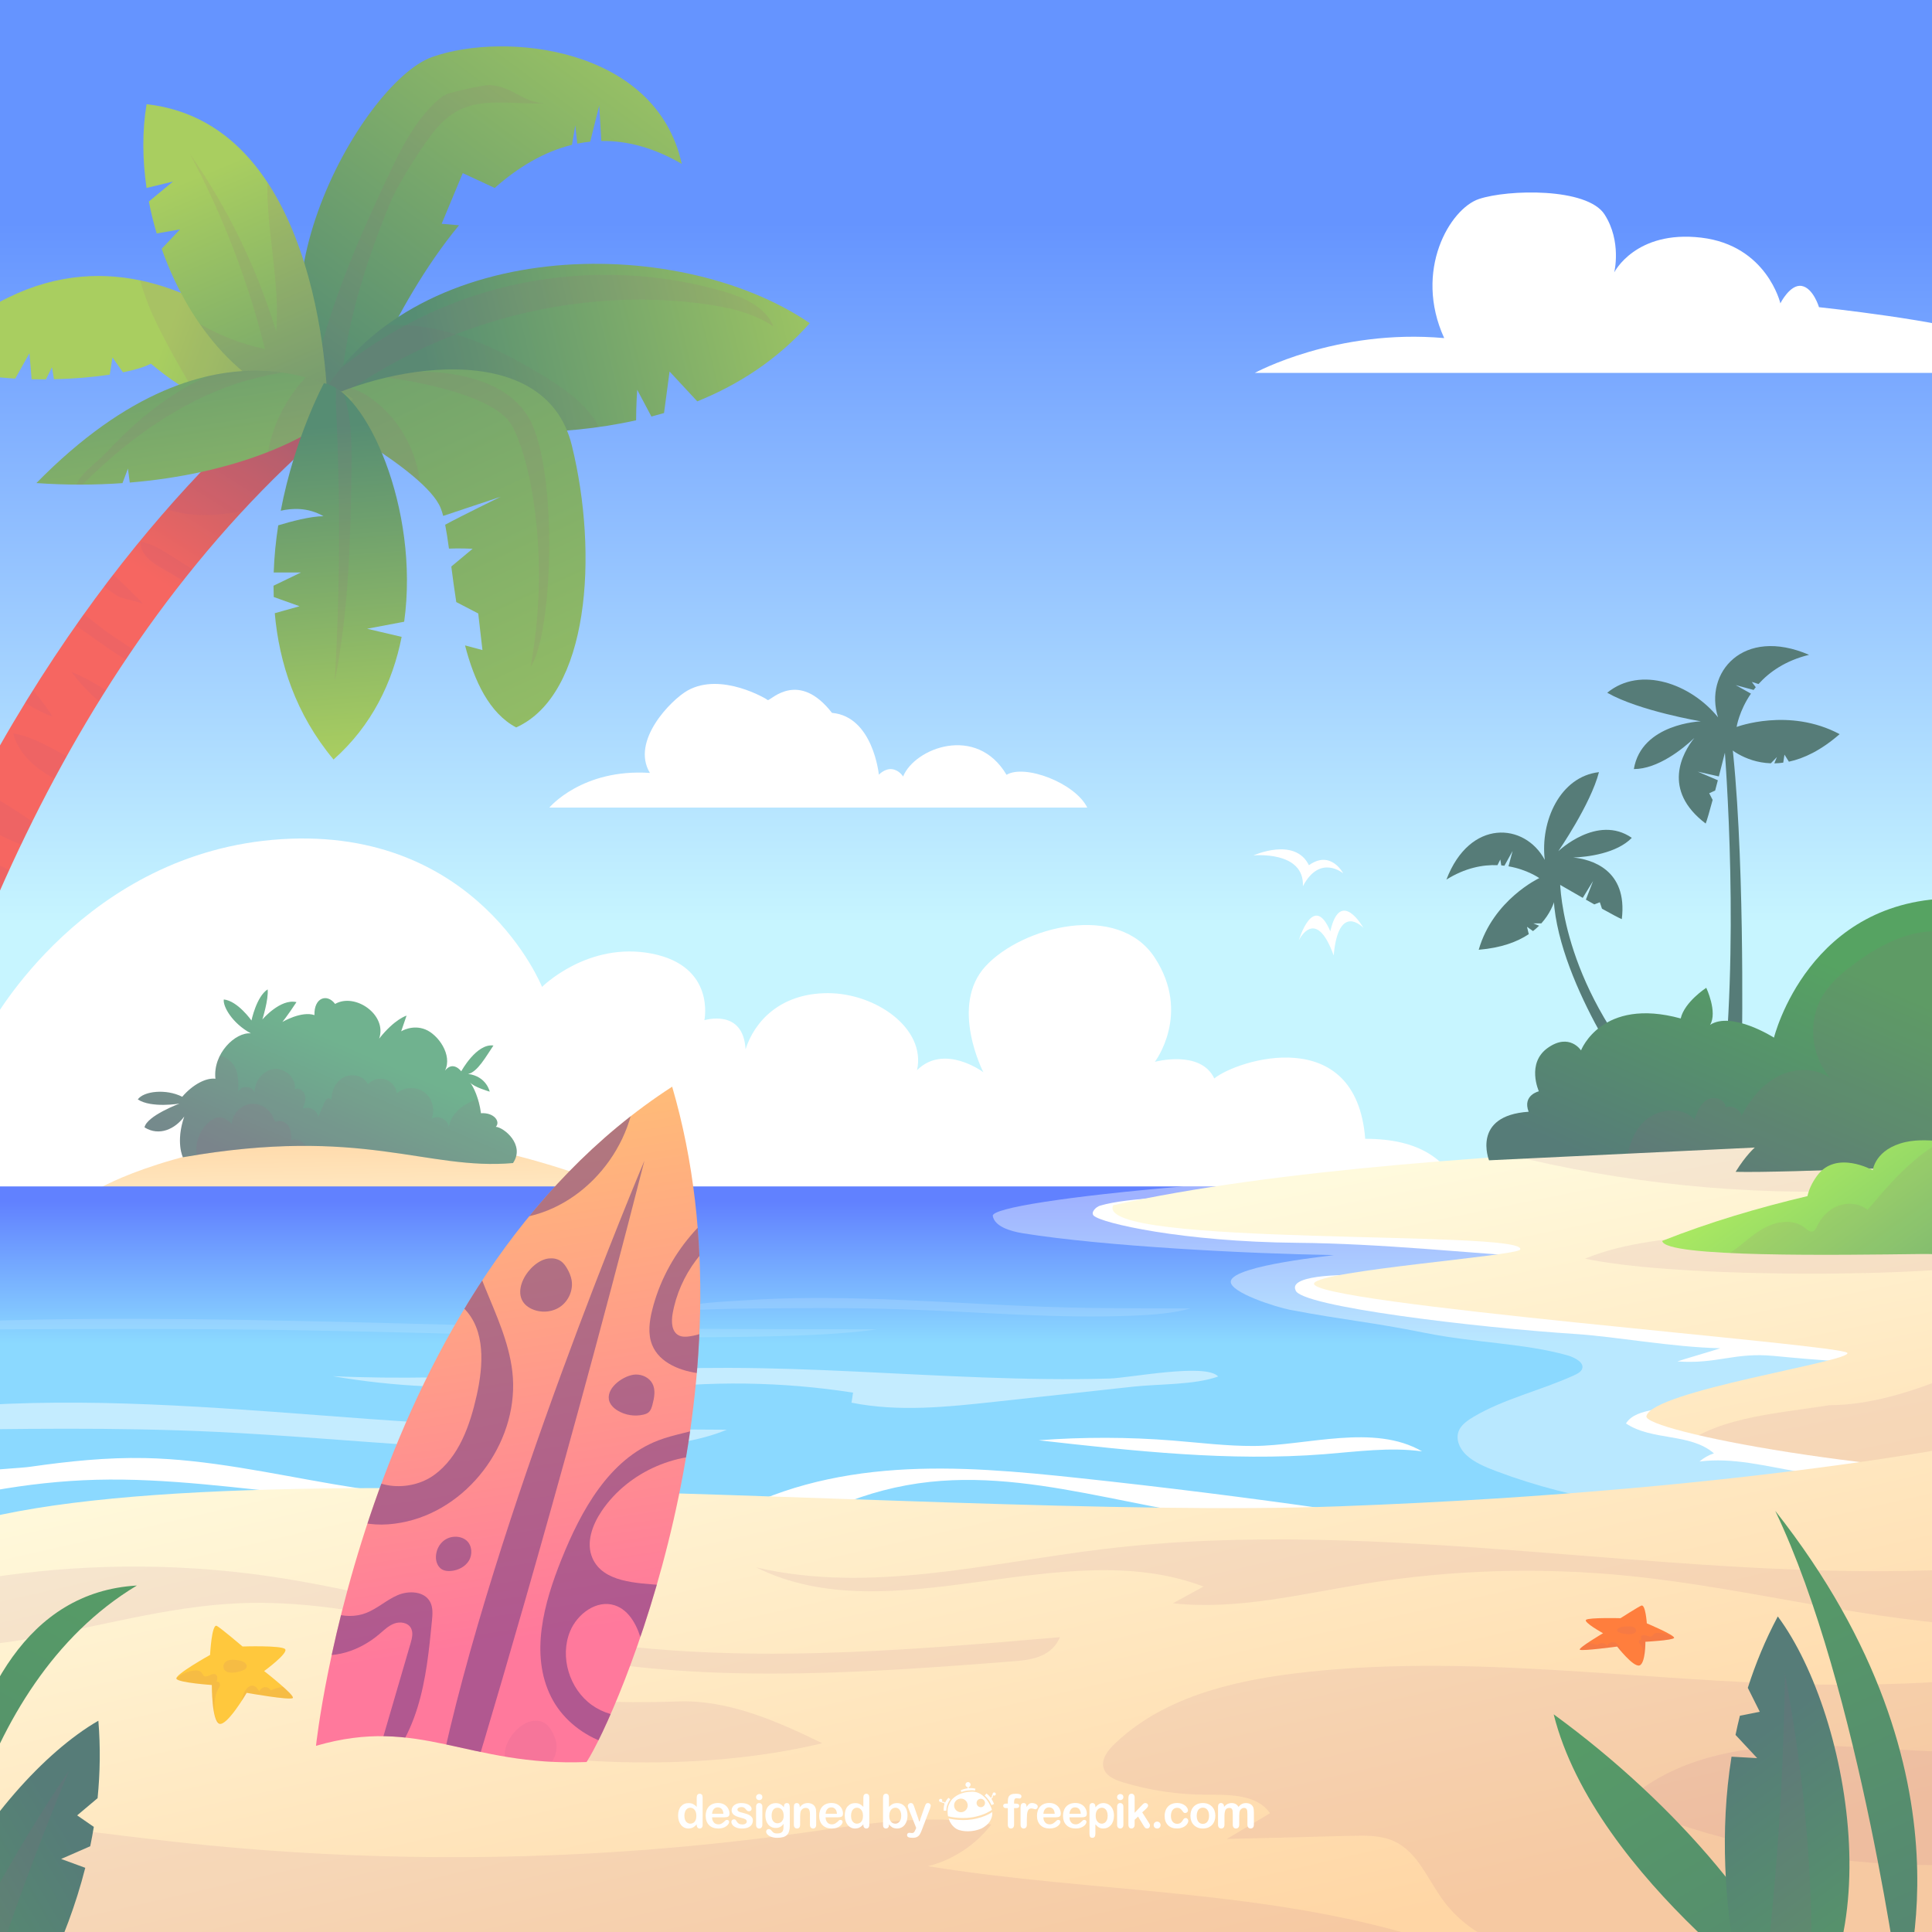 <?xml version="1.0" encoding="utf-8"?>
<!-- Generator: Adobe Illustrator 27.5.0, SVG Export Plug-In . SVG Version: 6.00 Build 0)  -->
<svg version="1.1" xmlns="http://www.w3.org/2000/svg" xmlns:xlink="http://www.w3.org/1999/xlink" x="0px" y="0px"
	 viewBox="0 0 500 500" style="enable-background:new 0 0 500 500;" xml:space="preserve">
<rect x="0" y="0" width="500" height="500" fill="#333333" stroke="none"/>
<g id="BACKGROUND">
	<linearGradient id="SVGID_1_" gradientUnits="userSpaceOnUse" x1="250" y1="57.666" x2="250" y2="239.005">
		<stop  offset="0" style="stop-color:#6594FF"/>
		<stop  offset="1" style="stop-color:#C7F5FF"/>
	</linearGradient>
	<rect style="fill:url(#SVGID_1_);" width="500" height="500"/>
</g>
<g id="OBJECTS">
	<g>
		<defs>
			<rect id="SVGID_00000105393045594425354290000010143014312200092345_" width="500" height="500"/>
		</defs>
		<clipPath id="SVGID_00000138549834518376340580000001148008642265463737_">
			<use xlink:href="#SVGID_00000105393045594425354290000010143014312200092345_"  style="overflow:visible;"/>
		</clipPath>
		<g style="clip-path:url(#SVGID_00000138549834518376340580000001148008642265463737_);">
			<path style="fill:#567C78;" d="M421.59,279.512c-0.144-0.432-22.19-31.555-19.308-53.024c1.009,0.288,1.441,0.72,1.441,0.72
				s-0.576,24.207,21.613,50.575C422.31,280.233,421.59,279.512,421.59,279.512z"/>
			<path style="fill:#567C78;" d="M407.149,221.927c3.691-0.138,11.219-1.046,15.161-5.093c-8.933-6.196-19.02,3.458-19.02,3.458
				s8.357-12.103,10.519-20.461c-10.086,1.153-15.228,12.735-14.023,22.706c-5.15-9.643-19.406-10.747-25.457,5.103
				c4.853-3.04,9.404-3.88,13.214-3.736l0.738-1.476l0.246,1.535c0.277,0.023,0.547,0.052,0.815,0.085l2.117-3.811l-1.063,3.963
				c4.872,0.835,7.967,3.051,7.967,3.051s-11.93,5.578-15.676,18.546c5.817-0.485,9.979-2.046,12.959-4.041l-0.461-1.903
				l1.553,1.109c0.575-0.45,1.102-0.915,1.579-1.391l-1.488-0.595h2.053c4.364-4.805,4.266-10.326,4.266-10.326
				s3.002,1.741,6.47,3.716l2.662-4.348l-1.855,4.806c0.723,0.41,1.455,0.825,2.179,1.232l1.429-0.559l0.557,1.671
				c2.397,1.333,4.42,2.421,5.128,2.703C421.309,224.909,411.6,222.357,407.149,221.927z"/>
		</g>
		<g style="clip-path:url(#SVGID_00000138549834518376340580000001148008642265463737_);">
			<path style="fill:#567C78;" d="M438.493,190.98c-2.941,2.807-9.435,8.05-15.653,8.056c1.966-11.804,17.324-12.354,17.324-12.354
				s-15.964-2.693-24.217-7.401c8.65-7.074,21.734-2.244,28.678,6.359c-3.657-11.464,6.411-23.56,23.562-16.173
				c-6.122,1.497-10.278,4.443-13.088,7.56l-1.731-0.55l1.023,1.372c-0.194,0.236-0.379,0.472-0.558,0.708l-4.632-1.254l3.943,2.202
				c-3.08,4.485-3.707,8.627-3.707,8.627s13.556-5.133,26.664,1.862c-4.846,4.218-9.272,6.305-13.134,7.125l-1.148-1.824
				l-0.316,2.077c-0.797,0.109-1.568,0.168-2.309,0.179l0.672-1.631l-1.576,1.62c-7.141-0.243-11.421-4.558-11.421-4.558
				s-0.93,3.705-2.033,7.957l-5.473-1.236l5.216,2.224c-0.231,0.885-0.466,1.781-0.7,2.665l-1.538,0.699l0.891,1.722
				c-0.788,2.915-1.482,5.345-1.802,6.121C429.981,204.442,435.417,194.822,438.493,190.98z"/>
			<path style="fill:#567C78;" d="M445.779,186.876c0,0,3.989,42.022,1.064,82.981c1.596,1.862,3.99-0.532,3.99-0.532
				s0.798-50.799-2.926-79.789"/>
		</g>
		<path style="clip-path:url(#SVGID_00000138549834518376340580000001148008642265463737_);fill:#FFFFFF;" d="M-2.33,265.104
			c0,0,24.262-44.693,75.153-47.924c50.891-3.231,67.46,38.232,67.46,38.232s11.835-11.846,28.404-8.616
			c16.569,3.231,13.61,17.231,13.61,17.231s10.07-3.156,10.652,7.539c2.245-7.112,8.876-14.539,21.303-14.539
			s25.445,9.154,23.078,19.924c7.101-7,17.161,0.539,17.161,0.539s-8.876-17.231,0.592-27.462
			c9.468-10.231,34.322-16.693,43.79-2.154c9.468,14.539,0,26.924,0,26.924s11.835-3.231,15.385,4.308
			c5.918-4.846,36.689-14.539,39.056,15.616c14.202,0,21.303,5.385,25.445,14.539c-13.61,7-381.68-1.615-381.68-1.615L-2.33,265.104
			z"/>
		
			<linearGradient id="SVGID_00000083791597334671314160000000798262653982483860_" gradientUnits="userSpaceOnUse" x1="94.676" y1="290.95" x2="95.37" y2="327.705">
			<stop  offset="0" style="stop-color:#FFD6A5"/>
			<stop  offset="1" style="stop-color:#FFFADD"/>
		</linearGradient>
		
			<path style="clip-path:url(#SVGID_00000138549834518376340580000001148008642265463737_);fill:url(#SVGID_00000083791597334671314160000000798262653982483860_);" d="
			M25.758,307.525c0,0,19.859-11.779,60.085-13.858s78.415,15.937,78.415,15.937S51.218,326.233,25.758,307.525z"/>
		<g style="clip-path:url(#SVGID_00000138549834518376340580000001148008642265463737_);">
			<defs>
				<rect id="XMLID_1_" x="-12.893" y="307.044" width="519.496" height="198.336"/>
			</defs>
			
				<linearGradient id="XMLID_00000069397461221928767770000001734455003152302762_" gradientUnits="userSpaceOnUse" x1="246.855" y1="311" x2="246.855" y2="347.721">
				<stop  offset="0" style="stop-color:#6181FF"/>
				<stop  offset="1" style="stop-color:#8BD9FF"/>
			</linearGradient>
			<use xlink:href="#XMLID_1_"  style="overflow:visible;fill:url(#XMLID_00000069397461221928767770000001734455003152302762_);"/>
			<clipPath id="XMLID_00000005985423803586872140000005311733633571338381_">
				<use xlink:href="#XMLID_1_"  style="overflow:visible;"/>
			</clipPath>
			<path style="opacity:0.49;clip-path:url(#XMLID_00000005985423803586872140000005311733633571338381_);fill:#FFFFFF;" d="
				M-21.696,370.18c25.773-0.419,51.6-0.838,77.309,0.371c35.667,1.677,71.303,6.481,106.886,4.225
				c8.951-0.568,18.118-1.652,25.592-4.762c-7.881-0.048-15.762-0.096-23.644-0.145c-10.26-0.063-20.524-0.126-30.77-0.458
				c-33.92-1.102-67.463-5.156-101.389-6.183c-15.908-0.482-31.936-0.253-47.704,1.217c-10.312,0.962-28.576,1.907-35.928,7.029
				C-41.556,371.287-31.603,370.341-21.696,370.18z"/>
			<path style="opacity:0.14;clip-path:url(#XMLID_00000005985423803586872140000005311733633571338381_);fill:#FFFFFF;" d="
				M-11.75,344.1c29.332-0.162,58.726-0.324,87.984,0.144c40.592,0.65,81.149,2.51,121.647,1.636
				c10.187-0.22,20.62-0.64,29.127-1.844c-8.969-0.019-17.939-0.037-26.909-0.056c-11.677-0.024-23.358-0.049-35.019-0.178
				c-38.604-0.427-76.779-1.997-115.39-2.395c-18.105-0.187-36.346-0.098-54.292,0.471c-11.736,0.372-32.522,0.738-40.889,2.722
				C-34.353,344.529-23.026,344.162-11.75,344.1z"/>
			<path style="opacity:0.14;clip-path:url(#XMLID_00000005985423803586872140000005311733633571338381_);fill:#FFFFFF;" d="
				M189.956,338.698c14.506-0.162,29.042-0.324,43.512,0.144c20.074,0.649,40.131,2.51,60.159,1.636
				c5.038-0.22,10.197-0.64,14.404-1.844c-4.436-0.019-8.871-0.037-13.307-0.056c-5.775-0.024-11.551-0.049-17.318-0.177
				c-19.091-0.427-37.97-1.997-57.065-2.395c-8.953-0.187-17.975-0.098-26.849,0.471c-5.804,0.372-16.083,0.739-20.221,2.722
				C178.778,339.127,184.38,338.761,189.956,338.698z"/>
			<path style="clip-path:url(#XMLID_00000005985423803586872140000005311733633571338381_);fill:#FFFFFF;" d="M324.454,374.217
				c-6.985,0.037-13.933-0.846-20.894-1.403c-11.558-0.925-23.191-0.948-34.76-0.072c24.572,2.766,49.321,5.535,73.994,3.597
				c8.41-0.661,16.884-1.866,25.234-0.728C355.564,368.368,338.173,374.144,324.454,374.217z"/>
			<path style="opacity:0.49;clip-path:url(#XMLID_00000005985423803586872140000005311733633571338381_);fill:#FFFFFF;" d="
				M188.499,354.001c-34.147-0.067-68.276,3.736-102.377,2.151c15.767,2.719,31.957,3.485,47.959,2.27
				c12.341-0.938,24.819-3.042,37.008-1.079c-2.01,0.775-4.019,1.551-6.029,2.326c18.459-2.378,37.342-2.125,55.712,0.745
				c-0.134,0.865-0.269,1.73-0.403,2.595c12.165,2.451,24.841,1.109,37.221-0.243c4.018-0.439,8.035-0.878,12.053-1.317
				c7.868-0.86,15.736-1.719,23.604-2.579c6.743-0.737,15.849-0.411,22.012-2.633c-3.158-3.553-22.799,0.372-28.119,0.525
				c-10.933,0.316-21.876,0.113-32.803-0.285C232.39,355.677,210.475,354.044,188.499,354.001z"/>
			<path style="clip-path:url(#XMLID_00000005985423803586872140000005311733633571338381_);fill:#FFFFFF;" d="M186.698,393.346
				c13.591-8.117,29.448-11.85,45.241-12.919c15.794-1.069,31.641,0.414,47.381,2.099c21.789,2.332,43.536,5.055,65.228,8.165
				c-3.199,2.669-7.674,3.085-11.84,3.124c-30.967,0.293-61.233-13.59-92.027-10.31c-16.316,1.738-32.074,8.415-44.671,18.93"/>
			<path style="opacity:0.4;clip-path:url(#XMLID_00000005985423803586872140000005311733633571338381_);fill:#FFFFFF;" d="
				M339.535,299.703c-13.717-0.258-19.153,6.152-32.776,7.297c-30.546,2.567-50.154,5.672-49.828,7.673
				c0.435,2.673,4.381,3.949,7.752,4.492c21.127,3.398,58.13,5.279,80.427,5.655c1.145,0.019-26.016,2.521-26.584,6.782
				c-0.382,2.867,11.843,6.724,15.337,7.384c14.531,2.746,20.328,3.043,34.934,5.964c13.139,2.628,25.645,2.669,36.764,5.788
				c2.118,0.594,4.624,1.99,3.844,3.642c-0.341,0.722-1.234,1.178-2.083,1.566c-8.453,3.858-18.127,6.071-25.923,10.699
				c-1.443,0.857-2.853,1.833-3.601,3.124c-1.295,2.232-0.278,4.959,1.738,6.835c2.016,1.876,4.865,3.064,7.686,4.128
				c20.426,7.701,43.408,11.201,66.033,10.056c15.79-0.799,32.551-4.393,42.443-14.059c7.386-7.217,9.849-16.77,10.742-25.991
				c0.879-9.078,0.268-18.747-6.006-26.413c-9.221-11.267-27.734-15.064-44.632-17.091c-31.579-3.787-63.602-4.591-95.534-5.388"/>
			<path style="clip-path:url(#XMLID_00000005985423803586872140000005311733633571338381_);fill:#FFFFFF;" d="M453.422,359.663
				c-8.577,1.74-17.155,3.479-25.732,5.219c-2.602,0.528-5.494,1.249-6.888,3.508c6.717,4.534,16.636,2.43,22.761,7.737
				c-1.372,0.442-2.653,1.167-3.739,2.116c8.634-1.124,17.281,1.251,25.871,2.675c12.83,2.128,26.009,2.138,38.843,0.03
				c2.281-0.375,4.724-0.909,6.267-2.631c0.406-0.453,0.745-1.013,0.741-1.62c-0.004-0.644-0.389-1.224-0.826-1.698
				c-1.396-1.513-3.377-2.322-5.302-3.048c-13.147-4.959-26.931-8.226-40.905-9.694"/>
			<path style="clip-path:url(#XMLID_00000005985423803586872140000005311733633571338381_);fill:#FFFFFF;" d="M353.175,330.181
				c-2.604-0.425-19.881-0.568-17.893,3.692c0.852,4.26,47.247,9.733,72.425,11.361c10.486,0.678,24.994,3.408,37.49,3.692
				c-0.772,0.323-10.305,3.085-11.077,3.408c10.252,0.745,14.762-2.41,24.994-1.42c8.805,0.852,28.921,2.726,36.058,1.153
				c-2.006-2.748-5.431-4.014-8.696-4.972c-7.305-2.145-14.819-3.485-22.332-4.717c-38.903-6.376-78.27-9.925-117.686-10.611
				c18.017-5.147,37.239-3.393,55.779-6.108c-22.185-1.34-44.331-3.822-66.555-4.02c-29.654-0.264-50.671-5.092-52.631-7.027
				c-0.839-0.828,0.54-2.267,1.672-2.597c14.859-4.339,62.819-1.802,90.937-1.397c7.813,0.113,15.615,0.566,23.372,1.504
				c8.473,1.025,17.631,2.842,23.893,8.801c1.149,1.094,2.191,2.319,3.503,3.212c1.837,1.25,4.068,1.757,6.255,2.15
				c20.197,3.627,42.541-0.071,60.069,10.597"/>
			<path style="clip-path:url(#XMLID_00000005985423803586872140000005311733633571338381_);fill:#FFFFFF;" d="M37.508,377.345
				c32.633,0.668,65.076,14.599,97.089,8.231c-35.795,8.115-72.97-3.57-109.661-2.612c-9.01,0.235-17.989,1.242-26.858,2.827
				c-2.907,0.519-20.64,6.686-15.693-0.983c2.852-4.422,20.391-4.489,25.517-5.223C17.705,378.181,27.591,377.142,37.508,377.345z"
				/>
		</g>
		<g style="clip-path:url(#SVGID_00000138549834518376340580000001148008642265463737_);">
			<defs>
				<path id="XMLID_2_" d="M540.758,294.992c-2,0-170-1.638-252.667,16.923c-5.333,10.918,107.442,6.285,105.333,11.464
					c-0.667,1.638-52,5.459-53.333,8.734c-2.119,5.204,136.667,15.831,138,18.014c1.333,2.184-50.667,9.826-52,16.376
					c-0.767,3.769,60,15.831,117.333,15.831C600.758,382.333,540.758,294.992,540.758,294.992z"/>
			</defs>
			
				<linearGradient id="XMLID_00000016055467822386079240000006123492917166027957_" gradientUnits="userSpaceOnUse" x1="450.913" y1="446.897" x2="419.05" y2="290.235">
				<stop  offset="0" style="stop-color:#FFD6A5"/>
				<stop  offset="1" style="stop-color:#FFFADD"/>
			</linearGradient>
			<use xlink:href="#XMLID_2_"  style="overflow:visible;fill:url(#XMLID_00000016055467822386079240000006123492917166027957_);"/>
			<clipPath id="XMLID_00000175292061968749297430000017186186905807760515_">
				<use xlink:href="#XMLID_2_"  style="overflow:visible;"/>
			</clipPath>
			<path style="opacity:0.1;clip-path:url(#XMLID_00000175292061968749297430000017186186905807760515_);fill:#A45184;" d="
				M473.443,363.658c-14.42,2.36-30.445,2.919-41.146,12.869c13.76,1.102,27.52,2.204,41.28,3.305
				c11.647,0.933,23.305,1.866,34.988,2.013c8.469,0.107,17.469-0.361,24.459-5.144c4.041-2.765,7.058-6.751,10.001-10.664
				c4.145-5.512,18.547-18.531,15.246-25.774c-4.321-9.482-16.294-2.672-21.997,0.312
				C518.472,349.894,494.142,363.658,473.443,363.658z"/>
			<path style="opacity:0.1;clip-path:url(#XMLID_00000175292061968749297430000017186186905807760515_);fill:#A45184;" d="
				M540.669,317.153c-11.463,3.664-23.4,4.86-35.257,6.039c-9.352,0.93,11.226,4.044,1.873,4.974
				c-22.372,2.225-75,2.251-97.082-2.429c21.752-8.942,47.885-2.595,67.025-17.435c-31.322,0.824-62.734-2.925-93.236-11.128
				c12.481-2.793,24.962-5.585,37.443-8.378c6.335-1.417,12.669-2.835,19.004-4.252c6.614-1.48,13.229-2.96,19.87-4.274
				c17.528-3.468,35.231-5.775,52.991-6.906c9.416-0.6,19.054-0.839,28.058,2.373c7.813,2.787,14.906,8.173,20.191,15.333
				c2.116,2.866,4.01,6.215,4.197,9.964c0.187,3.748-1.895,7.851-5.136,8.4"/>
		</g>
		<path style="clip-path:url(#SVGID_00000138549834518376340580000001148008642265463737_);fill:#FFFFFF;" d="M546.758,96.5h-222
			c0,0,21-11.5,49-9c-8-17.5,1.5-33.5,9-36s28-3,32.5,4s2.5,15,2.5,15s5.5-11,22.5-9s20.5,17,20.5,17s2.5-5,5.5-4.5s4.5,5.5,4.5,5.5
			s33,3.5,43,7.5C521.258,81,541.758,83,546.758,96.5z"/>
		<path style="clip-path:url(#SVGID_00000138549834518376340580000001148008642265463737_);fill:#FFFFFF;" d="M281.381,209.006
			H142.163c0,0,8.477-10.153,26.036-8.971c-5.017-8.279,5.509-18.944,9.736-21.323c8.723-4.908,20.67,2.269,20.8,2.494
			c1.023-0.207,8.023-7.707,16.582,3.284c10.661,0.946,12.132,16,12.132,16s1.531-1.664,3.412-1.427
			c1.881,0.237,2.859,1.9,2.859,1.9c2.997-7.383,19-13.559,26.772-0.443C265.196,197.683,278.245,202.62,281.381,209.006z"/>
		<g style="clip-path:url(#SVGID_00000138549834518376340580000001148008642265463737_);">
			<defs>
				<path id="XMLID_3_" d="M521.765,371.451c0,0-62.997,14.245-174.929,18.375c-111.932,4.13-338.627-20.883-377.082,14.756
					c13.329,26.342,11.328,106.417,11.328,106.417L518.758,509L521.765,371.451z"/>
			</defs>
			
				<linearGradient id="XMLID_00000051346574235514264240000014677115561179830451_" gradientUnits="userSpaceOnUse" x1="266.766" y1="518.109" x2="228.982" y2="332.342" gradientTransform="matrix(1 -0.025 0.025 1 -10.69 6.278)">
				<stop  offset="0" style="stop-color:#FFD6A5"/>
				<stop  offset="1" style="stop-color:#FFFADD"/>
			</linearGradient>
			<use xlink:href="#XMLID_3_"  style="overflow:visible;fill:url(#XMLID_00000051346574235514264240000014677115561179830451_);"/>
			<clipPath id="XMLID_00000107550401362649761040000005163898207700882346_">
				<use xlink:href="#XMLID_3_"  style="overflow:visible;"/>
			</clipPath>
			<path style="opacity:0.1;clip-path:url(#XMLID_00000107550401362649761040000005163898207700882346_);fill:#A45184;" d="
				M69.464,407.904c27.062,3.912,53.301,12.348,80.321,16.543c41.127,6.386,83.072,2.825,124.538-0.75
				c-2.014,4.758-6.656,5.831-11.807,6.231c-36.488,2.829-74.903,5.642-111.007-0.347c-29.884-4.958-59.162-15.923-89.428-14.669
				c-18.872,0.782-37.186,6.307-55.818,9.407c-10.501,1.747-21.267,2.674-31.889,1.576c-7.671-0.792-26.359-5.285-10.007-10.168
				c21.696-6.48,44.268-9.955,66.91-10.279C44.043,405.264,56.826,406.077,69.464,407.904z"/>
			<path style="opacity:0.1;clip-path:url(#XMLID_00000107550401362649761040000005163898207700882346_);fill:#A45184;" d="
				M175.425,440.333c13.031-0.474,25.647,5.076,37.366,10.817c-33.122,7.897-70.862,5.559-104.01-1.282
				c-0.471-2.687-1.451-3.452-3.471-5.289c5.647-3.634,16.373-7.027,22.782-6.247C143.227,440.177,160.15,440.889,175.425,440.333z"
				/>
			<path style="opacity:0.1;clip-path:url(#XMLID_00000107550401362649761040000005163898207700882346_);fill:#A45184;" d="
				M-43.135,473.589c28.763-5.524,58.33-0.303,87.435,2.968c54.373,6.112,109.515,5.349,163.698-2.264
				c16.115-2.264,32.548-5.129,48.535-2.088c-4.052,5.284-9.926,9.144-16.385,10.766c43.195,7.005,87.959,5.861,129.646,19.165
				c2.621,0.836,5.667,2.248,5.977,4.981c0.345,3.047-2.946,5.12-5.79,6.267c-12.419,5.009-25.658,7.658-38.896,9.674
				c-53.582,8.161-108.112,6.343-162.246,9.008c-33.466,1.648-66.95,5.016-100.412,3.293c-33.462-1.722-67.393-8.86-95.803-26.625"
				/>
			<path style="opacity:0.1;clip-path:url(#XMLID_00000107550401362649761040000005163898207700882346_);fill:#A45184;" d="
				M285.576,400.896c-29.98,3.617-60.5,11.624-89.901,4.734c35.082,17.443,79.175-8.967,115.792,4.97
				c-2.638,1.443-5.275,2.885-7.913,4.328c16.62,1.826,33.214-2.419,49.721-5.075c22.632-3.641,45.741-4.31,68.546-1.984
				c31.366,3.2,62.051,11.873,93.64,13.093c15.027,0.581,31.401-0.151,45.654-5.422c5.623-2.08,19.269-11.329,8.398-15.743
				c-8.085-3.283-20.299-0.109-28.355,1.77c-15.515,3.62-31.112,4.685-47.026,4.977c-32.883,0.603-65.673-2.487-98.421-5.019
				C359.099,398.694,322.161,396.483,285.576,400.896z"/>
			<path style="opacity:0.1;clip-path:url(#XMLID_00000107550401362649761040000005163898207700882346_);fill:#A45184;" d="
				M563.631,427.296c-30.996,6.263-62.669,9.167-94.286,8.645c-44.903-0.741-89.946-8.352-134.515-2.828
				c-16.845,2.088-34.351,6.52-46.522,18.351c-1.697,1.649-3.391,3.913-2.68,6.17c0.64,2.034,2.915,2.997,4.955,3.617
				c6.939,2.11,14.189,3.196,21.442,3.213c6.03,0.014,13.232-0.172,16.649,4.796c-3.723,2.221-7.447,4.442-11.17,6.663
				c10.74-0.273,21.48-0.547,32.219-0.82c3.799-0.097,7.759-0.161,11.194,1.463c6.1,2.884,8.661,10.001,12.692,15.413
				c10.083,13.539,29.057,16,45.903,17.093c41.901,2.719,84.46,3.869,125.391-5.501c9.554-2.187,19.132-5.009,27.378-10.308
				c8.246-5.299,15.099-13.393,17.027-23.003c2.816-14.033-5.147-27.997-14.599-38.743"/>
			<path style="opacity:0.1;clip-path:url(#XMLID_00000107550401362649761040000005163898207700882346_);fill:#A45184;" d="
				M554.924,437.872c-10.906,10.592-26.694,14.645-41.88,15.348c-15.187,0.703-30.364-1.514-45.567-1.475
				c-15.203,0.038-31.078,2.621-43.275,11.695c-1.321,0.983-2.697,2.802-1.645,4.07c0.334,0.403,0.842,0.611,1.329,0.803
				c47.84,18.826,102.688,19.171,150.762,0.949c2.966-1.124,5.995-2.374,8.228-4.627c2.232-2.253,3.484-5.773,2.215-8.68"/>
		</g>
		<g style="clip-path:url(#SVGID_00000138549834518376340580000001148008642265463737_);">
			<defs>
				<path id="XMLID_4_" d="M47.337,299.497c0,0-1.934-3.869,0.352-10.551c-2.374,3.253-6.507,5.188-10.287,2.814
					c0.616-2.99,9.056-6.155,9.056-6.155s-7.298,1.231-10.793-1.081c1.56-2.173,7.363-2.788,11.496-0.678
					c2.756-3.21,6.203-4.972,8.593-4.664c-0.696-6.514,5.178-12.131,9.168-11.747c-4.831-2.603-7.285-7.02-7.002-8.774
					c3.59,0.365,7.159,5.443,7.159,5.443s1.294-6.224,4.186-8.052c0.28,2.566-1.368,7.792-1.368,7.792s4.666-5.477,8.828-4.496
					c-2.374,3.62-3.648,5.132-3.648,5.132s4.946-2.91,8.299-1.771c-0.133-4.593,3.305-5.638,5.346-2.891
					c5.204-2.984,13.537,2.849,11.401,8.981c4.048-5.113,7.093-5.952,7.093-5.952l-1.393,4.059c0,0,2.891-1.828,6.235-0.493
					c3.344,1.335,7.103,6.619,5.111,10.65c2.128-2.65,4.199,0.197,4.199,0.197s3.949-7.278,8.329-6.68
					c-1.938,2.855-4.13,6.877-6.557,7.352c4.78,0.617,5.596,4.584,5.596,4.584s-4.153-1.177-5.097-2.4
					c0.897,1.112,2.334,4.13,2.831,7.989c3.417-0.232,5.107,2.204,3.842,3.519c1.999,0.094,7.677,4.617,4.448,9.375
					C110.222,302.97,93.85,291.32,47.337,299.497z"/>
			</defs>
			
				<linearGradient id="XMLID_00000107564688019478956240000016245980253043407748_" gradientUnits="userSpaceOnUse" x1="78.291" y1="306.587" x2="93.248" y2="272.018">
				<stop  offset="0" style="stop-color:#70908D"/>
				<stop  offset="1" style="stop-color:#70B28F"/>
			</linearGradient>
			<use xlink:href="#XMLID_4_"  style="overflow:visible;fill:url(#XMLID_00000107564688019478956240000016245980253043407748_);"/>
			<clipPath id="XMLID_00000103256350766194740220000010178751228296235701_">
				<use xlink:href="#XMLID_4_"  style="overflow:visible;"/>
			</clipPath>
			<path style="opacity:0.1;clip-path:url(#XMLID_00000103256350766194740220000010178751228296235701_);fill:#A45184;" d="
				M47.385,275.926c1.94-1.191,3.967-2.343,6.207-2.746s4.76,0.068,6.315,1.729c1.86,1.988,1.889,5.026,1.702,7.742
				c0.568-1.817,3.757-1.762,4.262,0.073c-0.014-2.888,2.209-5.75,5.081-6.059s5.794,2.409,5.344,5.262
				c1.058-0.554,2.396,0.429,2.661,1.594c0.266,1.165-0.191,2.36-0.64,3.467c1.57-0.892,3.878,0.326,4.028,2.125
				c0.527-1.232,1.054-2.463,1.581-3.695c0.191-0.445,0.416-0.928,0.854-1.133c0.439-0.206,1.107,0.111,1.023,0.588
				c-0.148-2.416,1.02-4.978,3.173-6.085c2.153-1.106,5.196-0.357,6.262,1.816c1.087-1.228,2.917-1.737,4.482-1.248
				s2.778,1.951,2.972,3.579c1.948-1.669,5.06-1.783,7.125-0.261c2.065,1.522,2.878,4.528,1.86,6.883
				c1.638-1.117,4.283,0.131,4.461,2.106c0.925-5.084,6.72-7.741,11.874-8.11c7.571-0.542,16.108,2.911,18.634,10.069
				c2.242,6.352-1.066,13.67-6.385,17.804c-5.319,4.134-12.207,5.651-18.909,6.325c-9.74,0.98-19.563,0.427-29.332-0.206
				c-14.93-0.968-29.973-2.144-44.35-6.285c-5.25-1.513-10.561-3.522-14.447-7.363c-3.886-3.84-6.003-9.922-3.831-14.935"/>
			<path style="opacity:0.1;clip-path:url(#XMLID_00000103256350766194740220000010178751228296235701_);fill:#A45184;" d="
				M54.327,290.185c0.776-0.602,1.712-1.092,2.692-1.023c1.161,0.081,2.113,0.911,2.97,1.698c0.155-2.536,2.271-4.814,4.789-5.155
				c2.518-0.341,5.163,1.293,5.986,3.697c0.13,0.38,0.31,0.853,0.71,0.88c0.154,0.01,0.302-0.055,0.45-0.101
				c1.099-0.343,2.299,0.414,2.849,1.425c0.55,1.011,0.607,2.208,0.653,3.358c1.473-0.285,3.089,0.446,3.846,1.741
				c0.757,1.295,0.603,3.062-0.368,4.206c-0.784,0.924-1.968,1.398-3.122,1.769c-5.237,1.684-10.916,1.917-16.287,0.753
				c-2.19-0.475-4.626-1.105-6.663-2.07c-1.725-0.817-2.075-2.422-2.012-4.245C50.912,294.45,52.213,291.826,54.327,290.185z"/>
		</g>
		
			<linearGradient id="SVGID_00000016754407133003707740000012680170430865602433_" gradientUnits="userSpaceOnUse" x1="-77.75" y1="354.558" x2="-68.497" y2="333.173">
			<stop  offset="0" style="stop-color:#567C78"/>
			<stop  offset="1" style="stop-color:#56A362"/>
		</linearGradient>
		
			<rect x="-85.742" y="327.5" style="clip-path:url(#SVGID_00000138549834518376340580000001148008642265463737_);fill:url(#SVGID_00000016754407133003707740000012680170430865602433_);" width="27.5" height="27.5"/>
		<g style="clip-path:url(#SVGID_00000138549834518376340580000001148008642265463737_);">
			<defs>
				<path id="XMLID_5_" d="M385.358,300.286c0,0-4.63-11.575,10.252-12.567c-1.654-4.299,2.646-5.291,2.646-5.291
					s-3.307-7.276,2.315-11.244c5.622-3.968,8.598,0.661,8.598,0.661s5.291-13.89,25.795-8.268c0.992-4.299,6.614-7.937,6.614-7.937
					s2.976,6.283,0.992,9.591c5.622-3.638,16.535,3.307,16.535,3.307s8.929-36.378,47.292-36.047
					c17.197,45.969,5.291,68.788,5.291,68.788s-49.276,2.315-62.504,1.984c2.646-4.299,4.961-6.284,4.961-6.284L385.358,300.286z"/>
			</defs>
			
				<linearGradient id="XMLID_00000131342404407256957330000007726205522912764301_" gradientUnits="userSpaceOnUse" x1="441.762" y1="312.796" x2="469.984" y2="247.571">
				<stop  offset="0" style="stop-color:#567C78"/>
				<stop  offset="1" style="stop-color:#56A362"/>
			</linearGradient>
			<use xlink:href="#XMLID_5_"  style="overflow:visible;fill:url(#XMLID_00000131342404407256957330000007726205522912764301_);"/>
			<clipPath id="XMLID_00000116207718057910830670000009987524863905814931_">
				<use xlink:href="#XMLID_5_"  style="overflow:visible;"/>
			</clipPath>
			<path style="opacity:0.1;clip-path:url(#XMLID_00000116207718057910830670000009987524863905814931_);fill:#A45184;" d="
				M420.802,304.915c-0.077-5.084,0.793-10.531,4.255-14.255c3.462-3.723,10.158-4.69,13.493-0.853
				c0.657-1.986,1.455-4.132,3.254-5.199c1.799-1.067,4.785-0.093,4.755,1.999c1.644-0.751,3.848,0.436,4.125,2.222
				c2.175-4.216,5.278-8.119,9.495-10.29c4.217-2.172,9.669-2.316,13.511,0.466c-5.074-5.722-5.911-14.794-1.971-21.347
				c2.135-3.552,5.415-6.259,8.78-8.678c6.939-4.989,15.331-9.217,23.728-7.626c5.667,1.074,10.596,4.738,14.197,9.244
				c9.751,12.2,10.141,29.77,5.391,44.648c-1.827,5.722-4.467,11.411-9.015,15.335c-3.625,3.128-8.2,4.91-12.74,6.432
				c-11.527,3.865-23.488,6.433-35.586,7.639c-10.95,1.092-22.235,1.034-32.674-2.449c-10.439-3.483-19.992-10.792-24.178-20.969"/>
		</g>
		<g style="clip-path:url(#SVGID_00000138549834518376340580000001148008642265463737_);">
			<g>
				<defs>
					<path id="XMLID_13_" d="M-48.812,460.963c0-2.185,0.728-252.679,148.549-361.906c-5.097-9.466-10.195-9.466-10.195-9.466
						S-60.463,182.07-64.832,456.594"/>
				</defs>
				
					<linearGradient id="XMLID_00000088848096889417330380000011728287361300629661_" gradientUnits="userSpaceOnUse" x1="73.7" y1="170.945" x2="104.212" y2="122.547">
					<stop  offset="0" style="stop-color:#F66661"/>
					<stop  offset="1" style="stop-color:#A75E6D"/>
				</linearGradient>
				
					<use xlink:href="#XMLID_13_"  style="overflow:visible;fill:url(#XMLID_00000088848096889417330380000011728287361300629661_);"/>
				<clipPath id="XMLID_00000093140613758931180970000004354474016611592346_">
					<use xlink:href="#XMLID_13_"  style="overflow:visible;"/>
				</clipPath>
				<path style="opacity:0.1;clip-path:url(#XMLID_00000093140613758931180970000004354474016611592346_);fill:#A45184;" d="
					M108.283,108.75c6.818-6.215,12.938-14.647,11.933-23.817c-1.022-9.326-9.528-16.56-18.688-18.59
					c-9.16-2.03-18.744,0.198-27.53,3.488c-19.023,7.123-59.39,28.048-41.549,53.816C48.56,146.915,93.104,122.588,108.283,108.75z"
					/>
				<path style="opacity:0.1;clip-path:url(#XMLID_00000093140613758931180970000004354474016611592346_);fill:#A45184;" d="
					M62.996,157.096c-5.578-5.019-11.976-9.027-18.338-13.007c-2.517-1.575-5.282-3.437-8.263-3.904
					c-0.177,4.671,5.819,6.878,9.134,9.012c2.741,1.765,5.613,3.324,8.585,4.661C56.397,154.884,61.237,155.514,62.996,157.096z"/>
				<path style="opacity:0.1;clip-path:url(#XMLID_00000093140613758931180970000004354474016611592346_);fill:#A45184;" d="
					M37.119,156.401c-1.63-1.923-18.448-18.91-19.17-14.018c-0.322,2.183,5.283,6.353,6.711,7.556
					c1.855,1.562,3.815,3.124,5.901,4.367C31.778,155.031,36.601,155.789,37.119,156.401z"/>
				<path style="opacity:0.1;clip-path:url(#XMLID_00000093140613758931180970000004354474016611592346_);fill:#A45184;" d="
					M46.857,176.412c-6.278-4.199-12.556-8.398-18.834-12.597c-2.881-1.927-13.835-11.794-17.341-10.175
					c-2.497,1.153,2.618,3.827,3.916,4.716c4.286,2.935,8.472,5.982,12.728,8.955c3.017,2.108,6.156,4.058,9.479,5.649
					C39.725,174.359,44.317,174.713,46.857,176.412z"/>
				<path style="opacity:0.1;clip-path:url(#XMLID_00000093140613758931180970000004354474016611592346_);fill:#A45184;" d="
					M28.63,183.771c-3.902-2.699-7.345-6.059-10.137-9.894c5.955,2.508,11.453,6.096,16.146,10.537
					c-0.185,0.276-0.369,0.551-0.554,0.827"/>
				<path style="opacity:0.1;clip-path:url(#XMLID_00000093140613758931180970000004354474016611592346_);fill:#A45184;" d="
					M0.977,177.716c3.719,3.315,8.027,5.966,12.661,7.792c-3.787-6.023-8.819-11.259-14.688-15.281"/>
				<path style="opacity:0.1;clip-path:url(#XMLID_00000093140613758931180970000004354474016611592346_);fill:#A45184;" d="
					M21.417,204.723c-3.762-1.508-7.564-3.037-10.87-5.381c-3.307-2.344-6.122-5.617-7.116-9.546
					c4.285,0.741,8.19,2.857,12.006,4.941c2.783,1.52,5.566,3.04,8.349,4.56c1.775,0.97,3.627,2.009,4.709,3.719"/>
				<path style="opacity:0.1;clip-path:url(#XMLID_00000093140613758931180970000004354474016611592346_);fill:#A45184;" d="
					M10.814,236.534c-3.762-1.508-7.564-3.037-10.87-5.381c-3.307-2.344-6.122-5.617-7.116-9.546
					c4.285,0.741,8.189,2.857,12.006,4.941c2.783,1.52,5.566,3.04,8.349,4.56c1.776,0.97,3.627,2.009,4.709,3.719"/>
				<path style="opacity:0.1;clip-path:url(#XMLID_00000093140613758931180970000004354474016611592346_);fill:#A45184;" d="
					M6.23,218.852c2.854,0.996,5.983,1.7,8.878,0.831c0.309-1.662-1.182-3.063-2.542-4.07c-2.925-2.166-22.891-16.424-24.805-12.378
					C-15.295,209.697,2.381,217.508,6.23,218.852z"/>
				<path style="opacity:0.1;clip-path:url(#XMLID_00000093140613758931180970000004354474016611592346_);fill:#A45184;" d="
					M13.159,252.528c-5.578-5.019-11.976-9.027-18.338-13.007c-2.517-1.575-5.282-3.437-8.263-3.904
					c-0.177,4.671,5.819,6.878,9.134,9.012c2.741,1.765,5.613,3.324,8.585,4.661C6.561,250.316,11.401,250.946,13.159,252.528z"/>
				<path style="opacity:0.1;clip-path:url(#XMLID_00000093140613758931180970000004354474016611592346_);fill:#A45184;" d="
					M-12.717,251.833c-1.63-1.923-18.448-18.91-19.17-14.018c-0.323,2.183,5.283,6.353,6.711,7.556
					c1.855,1.562,3.815,3.124,5.901,4.367C-18.059,250.463-13.236,251.221-12.717,251.833z"/>
				<path style="opacity:0.1;clip-path:url(#XMLID_00000093140613758931180970000004354474016611592346_);fill:#A45184;" d="
					M-2.98,271.844c-6.278-4.199-12.556-8.398-18.834-12.597c-2.881-1.927-13.835-11.794-17.341-10.175
					c-2.497,1.153,2.618,3.827,3.916,4.717c4.286,2.935,8.472,5.982,12.728,8.955c3.017,2.108,6.156,4.058,9.479,5.649
					C-10.112,269.791-5.52,270.145-2.98,271.844z"/>
				<path style="opacity:0.1;clip-path:url(#XMLID_00000093140613758931180970000004354474016611592346_);fill:#A45184;" d="
					M-21.207,279.203c-3.902-2.699-7.345-6.059-10.137-9.894c5.955,2.508,11.453,6.096,16.146,10.537
					c-0.185,0.276-0.369,0.551-0.554,0.827"/>
				<path style="opacity:0.1;clip-path:url(#XMLID_00000093140613758931180970000004354474016611592346_);fill:#A45184;" d="
					M-48.86,273.148c3.718,3.315,8.027,5.966,12.661,7.793c-3.787-6.023-8.819-11.259-14.688-15.281"/>
				<path style="opacity:0.1;clip-path:url(#XMLID_00000093140613758931180970000004354474016611592346_);fill:#A45184;" d="
					M-17.285,303.336c-3.762-1.508-7.564-3.037-10.87-5.381c-3.307-2.344-6.122-5.617-7.116-9.546
					c4.285,0.741,8.19,2.857,12.006,4.941c2.783,1.52,5.566,3.04,8.349,4.56c1.776,0.97,3.627,2.009,4.709,3.719"/>
				<path style="opacity:0.1;clip-path:url(#XMLID_00000093140613758931180970000004354474016611592346_);fill:#A45184;" d="
					M-27.359,341.509c-3.762-1.508-7.564-3.037-10.87-5.381c-3.307-2.344-6.122-5.617-7.116-9.546
					c4.285,0.741,8.189,2.857,12.006,4.941c2.783,1.52,5.566,3.04,8.349,4.56c1.775,0.97,3.627,2.009,4.709,3.719"/>
				<path style="opacity:0.1;clip-path:url(#XMLID_00000093140613758931180970000004354474016611592346_);fill:#A45184;" d="
					M-40.425,315.874c2.854,0.996,5.983,1.7,8.878,0.831c0.309-1.662-1.182-3.063-2.542-4.07
					c-2.925-2.165-22.891-16.424-24.805-12.379C-61.951,306.719-44.275,314.531-40.425,315.874z"/>
			</g>
			<g>
				<defs>
					<path id="XMLID_6_" d="M114.301,57.916l5.461-13.107l8.269,3.832c6.021-5.326,12.702-9.372,19.992-11.156l0.866-5.054
						l0.499,4.742c1.106-0.225,2.225-0.394,3.358-0.509l2.333-9.33l0.549,9.153c6.518-0.107,13.464,1.659,20.813,5.924
						c-6.641-30.254-45.75-34.312-64.566-27.671c-18.817,6.641-52.76,68.624-21.768,93.713c0.851,0.689,10.958-28.718,28.684-50.151
						L114.301,57.916z"/>
				</defs>
				
					<linearGradient id="XMLID_00000106117135689912832340000016706465892448461983_" gradientUnits="userSpaceOnUse" x1="171.371" y1="-11.853" x2="88.944" y2="99.542">
					<stop  offset="0" style="stop-color:#A9CE60"/>
					<stop  offset="1" style="stop-color:#568D73"/>
				</linearGradient>
				
					<use xlink:href="#XMLID_6_"  style="overflow:visible;fill:url(#XMLID_00000106117135689912832340000016706465892448461983_);"/>
				<clipPath id="XMLID_00000115495954082853578110000010540503453676280475_">
					<use xlink:href="#XMLID_6_"  style="overflow:visible;"/>
				</clipPath>
				<path style="opacity:0.1;clip-path:url(#XMLID_00000115495954082853578110000010540503453676280475_);fill:#A45184;" d="
					M79.133,116.264c0.69-24.672,10.663-48.05,21.17-70.384c3.309-7.033,6.813-14.208,12.5-19.507
					c0.982-0.915,2.058-1.786,3.338-2.188c1.465-0.46,9.363-2.371,10.885-2.168c6.696,0.89,7.073,3.888,13.769,4.777
					c-11.843,0.158-20.174-2.552-27.853,6.466c-3.296,3.87-9.837,14.1-11.778,18.798c-8.043,19.47-14.271,40.239-13.122,61.273"/>
			</g>
			<g>
				<defs>
					<path id="XMLID_7_" d="M81.911,104.66c0,0,42.848,13.052,82.714,4.111c-0.004-3.835,0.284-7.892,0.284-7.892l3.678,6.924
						c1.091-0.288,2.18-0.588,3.263-0.911l1.433-10.746l7.175,7.726c10.771-4.368,20.818-10.848,29.11-20.242
						C174.887,60.017,105.524,61.124,81.911,104.66z"/>
				</defs>
				
					<linearGradient id="XMLID_00000096047193666639226000000000963149961717105539_" gradientUnits="userSpaceOnUse" x1="226.673" y1="70.639" x2="111.328" y2="98.553">
					<stop  offset="0" style="stop-color:#A9CE60"/>
					<stop  offset="1" style="stop-color:#568D73"/>
				</linearGradient>
				
					<use xlink:href="#XMLID_7_"  style="overflow:visible;fill:url(#XMLID_00000096047193666639226000000000963149961717105539_);"/>
				<clipPath id="XMLID_00000137133980200207677600000011119314318029943731_">
					<use xlink:href="#XMLID_7_"  style="overflow:visible;"/>
				</clipPath>
				<path style="opacity:0.1;clip-path:url(#XMLID_00000137133980200207677600000011119314318029943731_);fill:#A45184;" d="
					M69.413,119.086C97.61,88.687,140.98,73.118,182.074,78.641c6.35,0.854,12.824,2.254,18.114,5.869
					c-2.076-5.162-7.883-7.635-13.231-9.169c-20.318-5.829-42.333-5.601-62.526,0.648c-20.193,6.248-38.489,18.494-51.964,34.78"/>
				<path style="opacity:0.06;clip-path:url(#XMLID_00000137133980200207677600000011119314318029943731_);fill:#A45184;" d="
					M89.484,86.076c8.245-2.784,17.625-2.432,26.109-0.225c8.483,2.207,16.192,6.158,23.465,10.477
					c5.032,2.988,9.987,6.242,13.512,10.513c3.525,4.271,5.479,9.743,3.935,14.793c-2.195,7.181-10.664,11.678-19,13.874
					c-12.223,3.219-25.623,3.028-37.774-0.38c-4.689-1.315-9.263-3.133-12.957-5.918c-7.609-5.737-10.49-14.737-11.747-23.317
					c-0.845-5.765-1.109-11.727,0.898-17.281c2.007-5.554,6.616-10.68,13.066-12.6"/>
			</g>
			<g>
				<defs>
					<path id="XMLID_11_" d="M-17.407,91.165c2.064,4.129,11.037,6.203,21.349,6.819l3.681-6.573l0.562,6.743
						c1.229,0.027,2.463,0.036,3.699,0.027l1.564-3.129l0.516,3.097c5.121-0.121,10.137-0.541,14.436-1.19l0.703-4.456l2.721,3.855
						c3.091-0.623,5.614-1.38,7.217-2.243c8.486,7.01,22.137,16.972,45.75,11.437C84.792,105.554,35.722,39.512-17.407,91.165z"/>
				</defs>
				
					<linearGradient id="XMLID_00000105405333602041254470000001574704340907167368_" gradientUnits="userSpaceOnUse" x1="40.286" y1="93.716" x2="129.191" y2="125.806">
					<stop  offset="0" style="stop-color:#A9CE60"/>
					<stop  offset="1" style="stop-color:#568D73"/>
				</linearGradient>
				
					<use xlink:href="#XMLID_11_"  style="overflow:visible;fill:url(#XMLID_00000105405333602041254470000001574704340907167368_);"/>
				<clipPath id="XMLID_00000142154103495851848140000009026913833027430049_">
					<use xlink:href="#XMLID_11_"  style="overflow:visible;"/>
				</clipPath>
				<path style="opacity:0.1;clip-path:url(#XMLID_00000142154103495851848140000009026913833027430049_);fill:#A45184;" d="
					M52.054,104.406c2.933,4.946,6.35,10.285,11.854,11.951c2.862-9.736,1.745-20.344-1.707-29.887
					c-2.5-6.913-6.179-13.331-10.363-19.354c-2.277-3.278-7.448-13.001-12.402-12.225c-10.102,1.583-1.756,22.715,0.234,26.975
					C43.302,89.639,47.682,97.034,52.054,104.406z"/>
			</g>
			<g>
				<defs>
					<path id="XMLID_12_" d="M37.935,26.968c-1.157,6.944-1.09,14.324-0.006,21.673l6.83-1.648l-6.236,5.16
						c0.534,2.78,1.214,5.542,2.027,8.267l6.029-1.049l-4.737,5.016c7.597,21.59,23.607,39.751,42.949,41.166
						C84.792,105.554,84.423,32.133,37.935,26.968z"/>
				</defs>
				
					<linearGradient id="XMLID_00000061447142548811300420000005223076587343706302_" gradientUnits="userSpaceOnUse" x1="51.571" y1="45.202" x2="89.448" y2="134.633">
					<stop  offset="0" style="stop-color:#A9CE60"/>
					<stop  offset="1" style="stop-color:#568D73"/>
				</linearGradient>
				
					<use xlink:href="#XMLID_12_"  style="overflow:visible;fill:url(#XMLID_00000061447142548811300420000005223076587343706302_);"/>
				<clipPath id="XMLID_00000003811029353551733500000017848241207205728186_">
					<use xlink:href="#XMLID_12_"  style="overflow:visible;"/>
				</clipPath>
				<path style="opacity:0.1;clip-path:url(#XMLID_00000003811029353551733500000017848241207205728186_);fill:#A45184;" d="
					M44.609,78.878c6.902,5.675,15.203,9.636,23.956,11.432c-4.347-17.531-10.877-34.519-19.392-50.448
					c9.785,14.025,17.344,29.6,22.306,45.965c1.462-17.697-6.008-36.242,0.276-52.85c10.325,19.999,20.78,40.372,24.802,62.516
					c1.122,6.178,1.552,13.146-2.26,18.135c-1.281,1.676-3.097,3.066-5.192,3.311c-1.638,0.192-3.269-0.324-4.818-0.89
					c-7.802-2.852-15.063-7.176-21.286-12.678"/>
			</g>
			<g>
				<defs>
					<path id="XMLID_8_" d="M147.973,115.211c-7.01-28.409-49.808-20.661-68.624-9.593c0,0,30.623,15.865,34.681,25.827
						c0.242,0.593,0.462,1.291,0.667,2.07l14.896-4.965c0,0-10.531,5.131-14.382,7.251c0.354,1.802,0.67,3.888,0.98,6.18
						c2.631-0.134,6.119,0.04,6.119,0.04l-5.512,4.594c0.376,2.92,0.785,6.029,1.286,9.199l5.682,2.955l1.092,9.466l-4.506-1.202
						c2.401,9.236,6.267,17.525,13.231,21.229C152.401,179.777,154.984,143.62,147.973,115.211z"/>
				</defs>
				
					<linearGradient id="XMLID_00000023963146424952734180000006331819379493669796_" gradientUnits="userSpaceOnUse" x1="177.89" y1="247.604" x2="67.89" y2="11.604">
					<stop  offset="0" style="stop-color:#A9CE60"/>
					<stop  offset="1" style="stop-color:#568D73"/>
				</linearGradient>
				
					<use xlink:href="#XMLID_8_"  style="overflow:visible;fill:url(#XMLID_00000023963146424952734180000006331819379493669796_);"/>
				<clipPath id="XMLID_00000165230982768440115440000013130745422253801352_">
					<use xlink:href="#XMLID_8_"  style="overflow:visible;"/>
				</clipPath>
				<path style="opacity:0.1;clip-path:url(#XMLID_00000165230982768440115440000013130745422253801352_);fill:#A45184;" d="
					M75.378,111.983c-1.094,7.969,1.566,16.109,5.916,22.876c2.378,3.699,5.372,7.161,9.311,9.114
					c3.94,1.952,8.966,2.135,12.555-0.405c3.227-2.283,4.782-6.294,5.415-10.197c1.733-10.684-2.576-22.144-10.918-29.04
					c-2.738-2.263-5.983-4.092-9.52-4.418c-3.537-0.325-7.375,1.106-9.227,4.137"/>
				<path style="opacity:0.1;clip-path:url(#XMLID_00000165230982768440115440000013130745422253801352_);fill:#A45184;" d="
					M97.523,97.343c0,0,29.758,3.16,35.025,12.904c5.267,9.744,9.744,35.552,4.74,62.413c5.794-8.427,7.11-49.772,0-63.729
					C130.178,94.973,106.74,94.973,97.523,97.343z"/>
			</g>
			<g>
				<defs>
					<path id="XMLID_10_" d="M9.42,125.017c7.669,0.542,15.136,0.516,22.278,0.015l1.411-3.764l0.472,3.62
						c26.023-2.152,47.449-10.7,57.784-21.662C91.365,103.225,56.859,76.636,9.42,125.017z"/>
				</defs>
				
					<linearGradient id="XMLID_00000011736077347677432000000009045485557862703280_" gradientUnits="userSpaceOnUse" x1="60.559" y1="180.353" x2="41.444" y2="55.834">
					<stop  offset="0" style="stop-color:#A9CE60"/>
					<stop  offset="1" style="stop-color:#568D73"/>
				</linearGradient>
				
					<use xlink:href="#XMLID_10_"  style="overflow:visible;fill:url(#XMLID_00000011736077347677432000000009045485557862703280_);"/>
				<clipPath id="XMLID_00000052100096841065255760000010491666035004141709_">
					<use xlink:href="#XMLID_10_"  style="overflow:visible;"/>
				</clipPath>
				<path style="opacity:0.1;clip-path:url(#XMLID_00000052100096841065255760000010491666035004141709_);fill:#A45184;" d="
					M55.52,101.395c-13.874,5.871-25.941,15.425-36.388,26.279c0.686-4.866,5.236-7.192,8.591-10.783
					c9.735-10.419,20.72-18.697,34.423-22.639c9.956-2.864,32.193-4.298,41.073,2.182c-0.605,0.982-3.451,4.878-6.049,4.88
					c-6.643,0.003-10.526-6.536-19.346-5.568C70.169,96.586,62.606,98.397,55.52,101.395z"/>
				<path style="opacity:0.1;clip-path:url(#XMLID_00000052100096841065255760000010491666035004141709_);fill:#A45184;" d="
					M87.602,91.743c-0.12-0.481-0.844-0.331-1.263-0.066c-8.908,5.644-15.26,15.168-17.048,25.562
					c-0.286,1.664-0.431,3.494,0.459,4.929c0.873,1.408,2.592,2.114,4.248,2.173c1.655,0.059,3.276-0.434,4.848-0.956
					c5.163-1.716,10.455-4.002,13.721-8.353c1.561-2.079,2.567-4.52,3.404-6.982c1.169-3.441,2.038-6.984,2.595-10.575
					c0.527-3.397,0.762-6.945-0.318-10.208"/>
			</g>
			<g>
				<defs>
					<path id="XMLID_9_" d="M95.004,162.719l9.596-1.816c4.074-29.282-9.96-60.089-20.776-61.726c0,0-7.558,14-11.166,32.999
						c2.765-0.645,6.969-0.952,11.058,1.416c-3.329,0-8.509,1.395-11.711,2.365c-0.607,3.915-1.03,8.003-1.171,12.199h7.057
						l-7.104,3.429c0.004,0.97,0.022,1.944,0.059,2.923l6.681,2.386l-6.418,1.805c1.133,12.848,5.397,26.097,15.212,37.867
						c9.904-8.77,15.308-20.021,17.621-31.743L95.004,162.719z"/>
				</defs>
				
					<linearGradient id="XMLID_00000170242492390247575840000011466764417391798155_" gradientUnits="userSpaceOnUse" x1="91.554" y1="195.837" x2="84.908" y2="110.244">
					<stop  offset="0" style="stop-color:#A9CE60"/>
					<stop  offset="1" style="stop-color:#568D73"/>
				</linearGradient>
				
					<use xlink:href="#XMLID_9_"  style="overflow:visible;fill:url(#XMLID_00000170242492390247575840000011466764417391798155_);"/>
				<clipPath id="XMLID_00000013192058033104590540000010966459005162746029_">
					<use xlink:href="#XMLID_9_"  style="overflow:visible;"/>
				</clipPath>
				<path style="opacity:0.1;clip-path:url(#XMLID_00000013192058033104590540000010966459005162746029_);fill:#A45184;" d="
					M86.92,104.45c1.197,23.943,1.098,47.95-0.298,71.882c3.576-17.83,4.088-36.119,4.332-54.302
					c0.114-8.48,0.071-17.383-3.99-24.828"/>
			</g>
		</g>
		<g style="clip-path:url(#SVGID_00000138549834518376340580000001148008642265463737_);">
			<defs>
				<path id="XMLID_14_" d="M81.778,451.821c0,0,12.57-119.111,92.177-170.587c22.745,77.812-14.365,162.806-22.146,174.777
					C120.849,457.21,108.661,443.974,81.778,451.821z"/>
			</defs>
			
				<linearGradient id="XMLID_00000132047680084429691610000015634695921512991375_" gradientUnits="userSpaceOnUse" x1="137.458" y1="424.075" x2="103.327" y2="201.738">
				<stop  offset="0" style="stop-color:#FF799C"/>
				<stop  offset="1" style="stop-color:#FFE760"/>
			</linearGradient>
			
				<use xlink:href="#XMLID_14_"  style="overflow:visible;fill:url(#XMLID_00000132047680084429691610000015634695921512991375_);"/>
			<clipPath id="XMLID_00000037669518791954901030000015565043028155516826_">
				<use xlink:href="#XMLID_14_"  style="overflow:visible;"/>
			</clipPath>
			<path style="opacity:0.49;clip-path:url(#XMLID_00000037669518791954901030000015565043028155516826_);fill:#613683;" d="
				M166.772,300.388c0,0-39.504,93.374-53.165,159.72c6.604,3.19,8.184,2.04,8.184,2.04S144.027,389.572,166.772,300.388z"/>
			<path style="opacity:0.49;clip-path:url(#XMLID_00000037669518791954901030000015565043028155516826_);fill:#613683;" d="
				M133.974,293.559c-7.501,1.739-12.438,9.473-13.205,17.134s1.792,15.245,4.697,22.376c2.904,7.131,6.232,14.242,7.125,21.89
				c2.006,17.175-10.414,34.852-27.252,38.787c-4.289,1.002-8.843,1.19-13.064-0.068c-7.993-2.381-13.957-10.142-14.608-18.457
				c-0.651-8.315,3.823-16.723,10.865-21.192c1.639-1.04,4.11-1.744,5.271-0.187c0.553,0.742,0.562,1.748,0.482,2.671
				c-0.646,7.426-5.442,15.037-2.358,21.822c3.278,7.212,14.083,8.04,20.473,3.358c6.39-4.682,9.215-12.77,10.954-20.498
				c1.748-7.77,2.362-17-3.292-22.609c-3.323-3.296-8.239-4.648-11.426-8.076c-5.235-5.631-3.065-16.222,3.963-19.34"/>
			<path style="opacity:0.49;clip-path:url(#XMLID_00000037669518791954901030000015565043028155516826_);fill:#613683;" d="
				M137.217,338.557c2.367,1.278,5.437,1.185,7.674-0.307c2.237-1.493,3.507-4.348,3.031-6.996
				c-0.182-1.011-0.593-1.969-1.099-2.863c-0.452-0.799-1.001-1.574-1.769-2.075c-0.876-0.571-1.972-0.736-3.012-0.628
				C136.893,326.224,131.201,335.308,137.217,338.557z"/>
			<path style="opacity:0.1;clip-path:url(#XMLID_00000037669518791954901030000015565043028155516826_);fill:#A45184;" d="
				M133.228,458.234c2.367,1.278,5.437,1.186,7.674-0.307c2.238-1.493,3.507-4.348,3.031-6.996
				c-0.182-1.011-0.593-1.969-1.099-2.863c-0.452-0.799-1.001-1.574-1.769-2.075c-0.876-0.571-1.972-0.736-3.012-0.628
				C132.904,445.9,127.212,454.984,133.228,458.234z"/>
			<path style="opacity:0.49;clip-path:url(#XMLID_00000037669518791954901030000015565043028155516826_);fill:#613683;" d="
				M157.577,362.181c0.206,1.249,1.199,2.23,2.283,2.884c1.965,1.186,4.4,1.57,6.635,1.045c0.49-0.115,0.984-0.279,1.366-0.607
				c0.568-0.486,0.8-1.248,0.993-1.97c0.486-1.816,0.867-3.845-0.027-5.498c-0.816-1.508-2.595-2.347-4.309-2.307
				C161.685,355.797,157.035,358.894,157.577,362.181z"/>
			<path style="opacity:0.49;clip-path:url(#XMLID_00000037669518791954901030000015565043028155516826_);fill:#613683;" d="
				M112.818,402.905c-0.038,1.291,0.504,2.677,1.638,3.296c0.675,0.369,1.479,0.43,2.246,0.365c1.867-0.158,3.728-1.099,4.679-2.713
				c0.951-1.614,0.779-3.906-0.624-5.147c-0.809-0.715-1.922-1.026-3.002-1.004C114.943,397.76,112.9,400.076,112.818,402.905z"/>
			<path style="opacity:0.49;clip-path:url(#XMLID_00000037669518791954901030000015565043028155516826_);fill:#613683;" d="
				M165.697,214.551c-7.501,1.738-12.438,9.473-13.204,17.134c-0.766,7.662,1.792,15.245,4.696,22.376
				c2.904,7.131,6.232,14.242,7.125,21.89c2.006,17.175-10.415,34.852-27.252,38.787c-4.289,1.002-8.843,1.189-13.064-0.068
				c-7.993-2.381-13.957-10.142-14.608-18.457c-0.651-8.315,3.823-16.723,10.865-21.192c1.639-1.04,4.11-1.744,5.271-0.187
				c0.553,0.742,0.562,1.748,0.482,2.67c-0.646,7.426-5.443,15.037-2.358,21.823c3.278,7.212,14.083,8.04,20.473,3.358
				c6.39-4.682,9.215-12.77,10.954-20.498c1.748-7.77,2.362-17-3.292-22.609c-3.323-3.296-8.24-4.648-11.427-8.076
				c-5.235-5.631-3.065-16.222,3.963-19.34"/>
			<path style="opacity:0.49;clip-path:url(#XMLID_00000037669518791954901030000015565043028155516826_);fill:#613683;" d="
				M195.83,306.919c-13.238,5.829-23.508,18.004-27.024,32.034c-0.749,2.989-1.189,6.23-0.041,9.089
				c1.919,4.78,7.549,6.882,12.67,7.44c3.119,0.34,6.409,0.279,9.211-1.133c2.118-1.068,3.801-2.831,5.278-4.687
				c6.947-8.726,10.145-20.338,8.645-31.391c-2.535,0.667-3.839,3.395-4.873,5.803c-2.09,4.868-4.436,9.701-7.867,13.737
				c-3.431,4.036-8.079,7.245-13.317,8.029c-0.982,0.147-2.039,0.196-2.912-0.277c-1.803-0.976-1.884-3.514-1.534-5.534
				c1.748-10.066,8.543-19.124,17.718-23.618"/>
			<path style="opacity:0.49;clip-path:url(#XMLID_00000037669518791954901030000015565043028155516826_);fill:#613683;" d="
				M183.027,369.128c-4.122,1.49-8.535,2.067-12.629,3.632c-12.732,4.869-20,18.127-25.082,30.776
				c-4.576,11.391-8.193,24.609-2.708,35.59c5.312,10.636,19.033,15.978,30.337,12.294c11.303-3.684,19.157-15.579,18.722-27.46
				c-8.212,2.13-11.556,12.012-18.395,17.033c-5.769,4.235-14.265,4.438-20.088,0.279c-5.823-4.16-8.368-12.458-5.652-19.079
				c1.86-4.534,6.872-8.254,11.535-6.744c3.949,1.279,6.003,5.592,7.071,9.603c0.367,1.377,0.812,2.953,2.105,3.554
				c1.645,0.765,3.462-0.541,4.805-1.76c2.125-1.929,4.307-3.936,5.485-6.552c1.178-2.617,1.087-6.03-0.99-8.01
				c-1.566-1.493-3.866-1.871-6.022-2.042c-6.849-0.544-15.459-0.717-18.203-7.017c-1.732-3.977-0.008-8.631,2.429-12.22
				c6.957-10.248,20.095-15.911,32.323-13.933c2.28,0.369,4.651,0.974,6.85,0.27c4.775-1.529,6.445-9.328,2.773-12.824
				C192.829,359.886,187.933,367.354,183.027,369.128z"/>
			<path style="opacity:0.49;clip-path:url(#XMLID_00000037669518791954901030000015565043028155516826_);fill:#613683;" d="
				M74.838,395.555c-0.656,5.884,0.401,12.179,4.067,16.828c3.666,4.648,10.268,7.188,15.797,5.07
				c2.937-1.125,5.315-3.381,8.203-4.626c2.887-1.245,6.912-1.04,8.402,1.729c0.784,1.457,0.644,3.216,0.483,4.863
				c-0.742,7.588-1.496,15.238-3.754,22.52c-2.258,7.282-6.156,14.263-12.176,18.942c3.466-11.871,6.932-23.741,10.398-35.612
				c0.386-1.321,0.752-2.824,0.047-4.007c-0.818-1.372-2.779-1.645-4.276-1.089c-1.497,0.556-2.669,1.721-3.885,2.756
				c-4.989,4.246-11.945,6.691-18.22,4.811c-6.275-1.88-11.004-8.963-8.941-15.181"/>
		</g>
		<g style="clip-path:url(#SVGID_00000138549834518376340580000001148008642265463737_);">
			<defs>
				<path id="XMLID_15_" d="M531.733,304.51c-5.657-6.422-14.612-9.472-21.818-8.373c-2.414,0.368-10.432-1.996-16.766-0.571
					c-7.881,1.773-8.472,7.29-8.472,7.29s-9.458-5.32-14.384,1.379c-1.47,1.999-2.2,3.789-2.513,5.313
					c-12.789,3.028-25.396,6.762-37.599,11.589c0.509,4.377,45.894,3.645,67.499,3.392c9.969-0.117,16.709,2.975,26.318,0.322
					C532.672,322.458,538.662,312.376,531.733,304.51z"/>
			</defs>
			
				<linearGradient id="XMLID_00000042717871703182960700000012099841945024688544_" gradientUnits="userSpaceOnUse" x1="464.632" y1="290.128" x2="519.444" y2="366.388">
				<stop  offset="0" style="stop-color:#AFED60"/>
				<stop  offset="1" style="stop-color:#56A878"/>
			</linearGradient>
			
				<use xlink:href="#XMLID_15_"  style="overflow:visible;fill:url(#XMLID_00000042717871703182960700000012099841945024688544_);"/>
			<clipPath id="XMLID_00000072991620483671501040000009095104783129818000_">
				<use xlink:href="#XMLID_15_"  style="overflow:visible;"/>
			</clipPath>
			<path style="opacity:0.1;clip-path:url(#XMLID_00000072991620483671501040000009095104783129818000_);fill:#A45184;" d="
				M433.569,328.003c4.902,0.309,9.893-0.994,14.019-3.659c3.124-2.018,5.747-4.778,9.013-6.559
				c3.266-1.781,7.631-2.371,10.507-0.011c0.629,0.516,1.374,1.203,2.132,0.906c0.506-0.198,0.749-0.759,0.975-1.253
				c1.106-2.412,3.093-4.465,5.582-5.383c2.489-0.918,5.465-0.596,7.54,1.057c7.458-8.885,15.76-18.298,27.096-20.762
				c7.899-1.717,16.164,0.272,23.649,3.326c5.046,2.059,9.974,4.663,13.823,8.521c3.849,3.858,6.531,9.119,6.373,14.566
				c-0.144,4.936-2.604,9.612-6.048,13.152c-3.444,3.54-7.814,6.047-12.322,8.063c-12.299,5.5-25.951,7.615-39.419,7.274
				c-13.469-0.341-26.79-3.075-39.701-6.929"/>
		</g>
		<g style="clip-path:url(#SVGID_00000138549834518376340580000001148008642265463737_);">
			<defs>
				<path id="XMLID_16_" d="M56.11,420.779c0.943,0.471,6.665,5.332,6.665,5.332s9.998-0.333,10.998,0.667
					c1,1-5.413,5.688-5.413,5.688s8.079,6.309,7.413,6.976c-0.667,0.667-11.926-1.334-11.926-1.334s-5.07,8.666-7.07,7.999
					c-2-0.667-1.957-10.03-1.957-10.03s-8.473-0.58-9.14-1.58c-0.667-1,8.688-6.206,8.688-6.206S54.777,420.112,56.11,420.779z"/>
			</defs>
			<use xlink:href="#XMLID_16_"  style="overflow:visible;fill:#FFC83D;"/>
			<clipPath id="XMLID_00000061437503237449080150000014318442868413375150_">
				<use xlink:href="#XMLID_16_"  style="overflow:visible;"/>
			</clipPath>
			<path style="opacity:0.1;clip-path:url(#XMLID_00000061437503237449080150000014318442868413375150_);fill:#A45184;" d="
				M45.815,434.202c1.265-1.051,2.848-1.713,4.485-1.876c0.66-0.066,1.42-0.011,1.843,0.5c0.235,0.285,0.336,0.683,0.636,0.897
				c0.878,0.627,2.143-0.95,3.053-0.371c0.575,0.366,0.426,1.231,0.208,1.876c0.438-0.182,0.896,0.338,0.876,0.812
				c-0.02,0.474-0.322,0.88-0.551,1.296c-0.598,1.082-0.738,2.351-0.841,3.583c-0.088,1.053-0.155,2.133,0.132,3.15
				c0.287,1.017,0.997,1.976,2.009,2.279c1.264,0.379,2.649-0.375,3.408-1.455c0.759-1.08,1.029-2.419,1.267-3.717
				c0.237-1.298,0.475-2.637,1.183-3.751c0.426-0.669,1.136-1.278,1.922-1.171c0.781,0.106,1.289,0.852,1.696,1.527
				c0.176-0.603,0.738-1.074,1.363-1.142c0.625-0.067,1.274,0.273,1.574,0.825c1.131-0.562,2.389-0.801,3.63-1.035
				c0.598-0.112,1.204-0.225,1.81-0.174c1.516,0.128,2.79,1.284,3.489,2.636c0.639,1.236,0.876,2.76,0.28,4.017
				c-0.381,0.803-1.058,1.422-1.723,2.012c-1.894,1.681-3.871,3.341-6.21,4.309c-2.066,0.856-4.319,1.132-6.539,1.4
				c-2.305,0.278-4.635,0.557-6.944,0.306c-2.818-0.306-5.485-1.386-8.11-2.456c-1.074-0.438-2.175-0.893-3.013-1.695
				c-0.595-0.57-1.024-1.285-1.447-1.992c-1.273-2.128-2.587-4.313-3.243-6.725c-0.328-1.205-0.474-1.69,0.622-2.127
				C43.958,435.432,44.685,435.141,45.815,434.202z"/>
			<path style="opacity:0.1;clip-path:url(#XMLID_00000061437503237449080150000014318442868413375150_);fill:#A45184;" d="
				M62.758,432.333c1.9-0.745,1.058-2.197-0.532-2.549c-0.992-0.22-2.688-0.449-3.614,0.113c-0.849,0.516-1.133,1.707-0.364,2.452
				C59.255,433.324,61.648,432.768,62.758,432.333z"/>
		</g>
		<g style="clip-path:url(#SVGID_00000138549834518376340580000001148008642265463737_);">
			<defs>
				<path id="XMLID_17_" d="M424.785,415.524c-0.763,0.288-5.397,3.263-5.397,3.263s-8.095-0.204-8.905,0.408
					c-0.81,0.612,4.383,3.481,4.383,3.481s-6.542,3.861-6.002,4.268c0.54,0.408,9.657-0.816,9.657-0.816s4.106,5.303,5.725,4.895
					c1.619-0.408,1.585-6.138,1.585-6.138s6.861-0.355,7.401-0.967c0.54-0.612-7.035-3.798-7.035-3.798
					S425.865,415.116,424.785,415.524z"/>
			</defs>
			<use xlink:href="#XMLID_17_"  style="overflow:visible;fill:#FF7E3D;"/>
			<clipPath id="XMLID_00000179621203987671815260000007359807643219291278_">
				<use xlink:href="#XMLID_17_"  style="overflow:visible;"/>
			</clipPath>
			<path style="opacity:0.1;clip-path:url(#XMLID_00000179621203987671815260000007359807643219291278_);fill:#A45184;" d="
				M433.122,423.738c-1.024-0.643-2.306-1.048-3.631-1.148c-0.535-0.04-1.15-0.007-1.492,0.306c-0.19,0.174-0.272,0.418-0.515,0.549
				c-0.711,0.384-1.735-0.581-2.472-0.227c-0.466,0.224-0.345,0.753-0.169,1.148c-0.355-0.111-0.725,0.207-0.71,0.497
				c0.016,0.29,0.26,0.539,0.446,0.793c0.484,0.662,0.598,1.439,0.681,2.193c0.071,0.645,0.126,1.305-0.107,1.928
				c-0.232,0.622-0.807,1.209-1.627,1.395c-1.024,0.232-2.145-0.23-2.759-0.89c-0.615-0.661-0.833-1.48-1.026-2.274
				c-0.192-0.794-0.384-1.614-0.958-2.295c-0.345-0.41-0.92-0.782-1.557-0.717c-0.633,0.065-1.044,0.521-1.373,0.934
				c-0.142-0.369-0.597-0.657-1.103-0.699c-0.506-0.041-1.032,0.167-1.275,0.505c-0.915-0.344-1.935-0.49-2.939-0.633
				c-0.484-0.069-0.975-0.138-1.465-0.107c-1.228,0.078-2.259,0.786-2.825,1.613c-0.517,0.756-0.71,1.689-0.227,2.458
				c0.309,0.492,0.857,0.87,1.395,1.231c1.534,1.028,3.135,2.044,5.029,2.637c1.673,0.524,3.497,0.693,5.295,0.857
				c1.867,0.17,3.753,0.341,5.623,0.187c2.281-0.187,4.441-0.848,6.567-1.503c0.87-0.268,1.761-0.546,2.439-1.037
				c0.481-0.349,0.83-0.786,1.172-1.219c1.03-1.302,2.094-2.639,2.626-4.115c0.266-0.737,0.384-1.034-0.503-1.302
				C434.625,424.49,434.037,424.312,433.122,423.738z"/>
			<path style="opacity:0.1;clip-path:url(#XMLID_00000179621203987671815260000007359807643219291278_);fill:#A45184;" d="
				M419.402,422.594c-1.539-0.456-0.857-1.345,0.43-1.56c0.803-0.134,2.177-0.275,2.926,0.07c0.687,0.316,0.917,1.045,0.295,1.5
				C422.239,423.2,420.302,422.861,419.402,422.594z"/>
		</g>
		
			<linearGradient id="SVGID_00000152985848356646976280000002445547322258371225_" gradientUnits="userSpaceOnUse" x1="497.402" y1="592.434" x2="389.402" y2="405.101">
			<stop  offset="0" style="stop-color:#567C78"/>
			<stop  offset="1" style="stop-color:#56A362"/>
		</linearGradient>
		
			<path style="clip-path:url(#SVGID_00000138549834518376340580000001148008642265463737_);fill:url(#SVGID_00000152985848356646976280000002445547322258371225_);" d="
			M468.092,523.667c0,0-55.333-37.333-66-80C434.092,467,460.758,498.333,468.092,523.667z"/>
		
			<linearGradient id="SVGID_00000054239306559089585070000013750499286147828132_" gradientUnits="userSpaceOnUse" x1="86.961" y1="594.463" x2="-40.02" y2="374.206" gradientTransform="matrix(0.524 0.851 -0.851 0.524 391.483 203.911)">
			<stop  offset="0" style="stop-color:#567C78"/>
			<stop  offset="1" style="stop-color:#56A362"/>
		</linearGradient>
		
			<path style="clip-path:url(#SVGID_00000138549834518376340580000001148008642265463737_);fill:url(#SVGID_00000054239306559089585070000013750499286147828132_);" d="
			M-15.656,519.41c0,0-6.252-105.743,51.082-109.076C-7.908,436.333-16.575,500.333-15.656,519.41z"/>
		
			<linearGradient id="SVGID_00000126304336288653572280000013304891595674073247_" gradientUnits="userSpaceOnUse" x1="525.508" y1="558.09" x2="436.174" y2="359.424">
			<stop  offset="0" style="stop-color:#567C78"/>
			<stop  offset="1" style="stop-color:#56A362"/>
		</linearGradient>
		
			<path style="clip-path:url(#SVGID_00000138549834518376340580000001148008642265463737_);fill:url(#SVGID_00000126304336288653572280000013304891595674073247_);" d="
			M492.092,518.333c-0.667-2,22-58-32.667-127.333C481.425,437,492.092,518.333,492.092,518.333z"/>
		<g style="clip-path:url(#SVGID_00000138549834518376340580000001148008642265463737_);">
			<defs>
				<path id="XMLID_18_" d="M460.092,418.333c-3.244,6.092-5.786,12.288-7.759,18.482l3.092,6.185l-5.14,1.028
					c-0.415,1.659-0.792,3.315-1.133,4.966l5.605,6.006l-6.641-0.369c-6.297,39.378,6.641,74.479,6.641,77.036l2.667,1.333
					C490.758,511,479.425,444.333,460.092,418.333z"/>
			</defs>
			
				<linearGradient id="XMLID_00000160152520705298836210000007843457607878117050_" gradientUnits="userSpaceOnUse" x1="444.133" y1="456.773" x2="501.047" y2="534.81">
				<stop  offset="0" style="stop-color:#567C78"/>
				<stop  offset="1" style="stop-color:#56A362"/>
			</linearGradient>
			
				<use xlink:href="#XMLID_18_"  style="overflow:visible;fill:url(#XMLID_00000160152520705298836210000007843457607878117050_);"/>
			<clipPath id="XMLID_00000045613195638182853060000015485171418355881625_">
				<use xlink:href="#XMLID_18_"  style="overflow:visible;"/>
			</clipPath>
			<path style="opacity:0.1;clip-path:url(#XMLID_00000045613195638182853060000015485171418355881625_);fill:#A45184;" d="
				M450.412,554.536c7.171-40.084,11.031-80.76,11.528-121.478c7.912,42.407,10.085,86.458,0.422,128.5"/>
		</g>
		<g style="clip-path:url(#SVGID_00000138549834518376340580000001148008642265463737_);">
			<defs>
				<path id="XMLID_19_" d="M25.457,445.32c0.565,6.879,0.443,13.574-0.199,20.043l-5.29,4.453l4.311,2.98
					c-0.277,1.688-0.587,3.357-0.928,5.008l-7.527,3.293l6.243,2.293c-9.822,38.65-35.609,65.751-36.622,68.099l-2.977,0.167
					C-39.418,518.25-2.596,461.531,25.457,445.32z"/>
			</defs>
			
				<linearGradient id="XMLID_00000007389469571536054530000016895692902082922656_" gradientUnits="userSpaceOnUse" x1="-7.436" y1="480.538" x2="49.482" y2="558.581" gradientTransform="matrix(-0.918 -0.396 -0.396 0.918 208.44 42.808)">
				<stop  offset="0" style="stop-color:#567C78"/>
				<stop  offset="1" style="stop-color:#56A362"/>
			</linearGradient>
			
				<use xlink:href="#XMLID_19_"  style="overflow:visible;fill:url(#XMLID_00000007389469571536054530000016895692902082922656_);"/>
			<clipPath id="XMLID_00000016065352510760806350000013432401295445415813_">
				<use xlink:href="#XMLID_19_"  style="overflow:visible;"/>
			</clipPath>
			<path style="opacity:0.1;clip-path:url(#XMLID_00000016065352510760806350000013432401295445415813_);fill:#A45184;" d="
				M-19.625,574.209c9.299-39.645,21.873-78.521,37.551-116.102c-24.068,35.8-43.518,75.385-51.305,117.815"/>
		</g>
		<path style="clip-path:url(#SVGID_00000138549834518376340580000001148008642265463737_);fill:#FFFFFF;" d="M324.382,221.384
			c0,0,13.23-1.318,12.808,7.979c4.417-8.441,10.433-3.33,10.433-3.33s-3.17-6.191-8.874-2.113
			C335.128,216.505,324.382,221.384,324.382,221.384z"/>
		<path style="clip-path:url(#SVGID_00000138549834518376340580000001148008642265463737_);fill:#FFFFFF;" d="M336.134,243.347
			c0,0,4.35-9.05,9.019,3.928c1.288-14.061,7.71-7.128,7.71-7.128s-5.964-10.619-8.583,0.873
			C339.916,230.691,336.134,243.347,336.134,243.347z"/>
	</g>
</g>
<g id="DESIGNED_BY_FREEPIK">
	<g>
		<g>
			<path style="fill:#FFFFFF;" d="M180.308,472.293v-0.161c-0.218,0.249-0.432,0.452-0.644,0.608
				c-0.212,0.157-0.441,0.276-0.689,0.357c-0.247,0.082-0.517,0.122-0.81,0.122c-0.388,0-0.747-0.082-1.078-0.246
				c-0.33-0.164-0.616-0.399-0.857-0.704c-0.242-0.305-0.425-0.662-0.549-1.074c-0.125-0.412-0.187-0.857-0.187-1.335
				c0-1.013,0.248-1.804,0.742-2.369c0.495-0.565,1.146-0.848,1.953-0.848c0.467,0,0.861,0.081,1.181,0.24
				c0.321,0.16,0.633,0.408,0.938,0.739v-2.392c0-0.333,0.066-0.583,0.199-0.754c0.132-0.17,0.321-0.255,0.567-0.255
				c0.245,0,0.434,0.078,0.567,0.234c0.133,0.157,0.199,0.386,0.199,0.691v7.147c0,0.309-0.071,0.54-0.214,0.694
				c-0.143,0.154-0.326,0.231-0.552,0.231c-0.221,0-0.405-0.08-0.549-0.24C180.38,472.817,180.308,472.589,180.308,472.293z
				 M177.12,469.912c0,0.439,0.068,0.813,0.205,1.122c0.137,0.309,0.324,0.541,0.561,0.697c0.238,0.157,0.497,0.236,0.778,0.236
				c0.285,0,0.545-0.074,0.781-0.223c0.235-0.148,0.423-0.376,0.564-0.682c0.141-0.307,0.21-0.691,0.21-1.149
				c0-0.432-0.07-0.803-0.21-1.114c-0.14-0.31-0.33-0.547-0.57-0.712c-0.24-0.164-0.502-0.245-0.786-0.245
				c-0.297,0-0.562,0.084-0.796,0.252c-0.233,0.168-0.414,0.409-0.543,0.724C177.184,469.131,177.12,469.496,177.12,469.912z"/>
			<path style="fill:#FFFFFF;" d="M187.454,470.322h-3.169c0.004,0.367,0.078,0.692,0.223,0.973
				c0.144,0.281,0.336,0.493,0.576,0.635c0.24,0.143,0.504,0.213,0.793,0.213c0.194,0,0.371-0.022,0.531-0.067
				c0.161-0.046,0.316-0.117,0.466-0.214c0.15-0.097,0.289-0.201,0.415-0.312c0.126-0.111,0.29-0.262,0.493-0.452
				c0.083-0.071,0.202-0.107,0.357-0.107c0.166,0,0.3,0.046,0.403,0.137c0.103,0.092,0.155,0.219,0.155,0.386
				c0,0.146-0.058,0.317-0.172,0.513c-0.116,0.196-0.289,0.384-0.52,0.564c-0.232,0.18-0.522,0.329-0.873,0.448
				c-0.35,0.119-0.753,0.178-1.208,0.178c-1.04,0-1.85-0.297-2.428-0.891c-0.578-0.593-0.866-1.399-0.866-2.416
				c0-0.479,0.071-0.924,0.213-1.332c0.143-0.41,0.351-0.761,0.623-1.054c0.273-0.293,0.609-0.517,1.009-0.674
				c0.4-0.156,0.843-0.234,1.33-0.234c0.633,0,1.176,0.132,1.629,0.4c0.454,0.267,0.794,0.612,1.019,1.035
				c0.225,0.424,0.339,0.856,0.339,1.294c0,0.408-0.117,0.672-0.35,0.793C188.206,470.261,187.878,470.322,187.454,470.322z
				 M184.284,469.402h2.938c-0.039-0.554-0.189-0.969-0.448-1.244c-0.259-0.275-0.6-0.413-1.024-0.413
				c-0.404,0-0.735,0.139-0.994,0.418C184.497,468.442,184.34,468.855,184.284,469.402z"/>
			<path style="fill:#FFFFFF;" d="M194.838,471.099c0,0.447-0.108,0.831-0.327,1.149c-0.217,0.319-0.539,0.56-0.965,0.725
				c-0.425,0.164-0.943,0.246-1.552,0.246c-0.582,0-1.08-0.089-1.496-0.267c-0.415-0.178-0.722-0.401-0.92-0.667
				c-0.198-0.268-0.297-0.535-0.297-0.805c0-0.178,0.063-0.33,0.19-0.456c0.126-0.126,0.287-0.19,0.481-0.19
				c0.17,0,0.3,0.042,0.391,0.125c0.091,0.083,0.178,0.2,0.261,0.35c0.166,0.29,0.366,0.504,0.597,0.648
				c0.231,0.142,0.547,0.214,0.947,0.214c0.324,0,0.59-0.073,0.798-0.217c0.208-0.145,0.311-0.31,0.311-0.496
				c0-0.285-0.107-0.492-0.324-0.622c-0.216-0.131-0.571-0.256-1.066-0.375c-0.558-0.138-1.012-0.284-1.362-0.436
				c-0.35-0.151-0.63-0.353-0.84-0.602c-0.21-0.25-0.315-0.557-0.315-0.92c0-0.324,0.097-0.631,0.291-0.92
				c0.194-0.288,0.48-0.519,0.858-0.691c0.377-0.173,0.833-0.259,1.368-0.259c0.419,0,0.797,0.043,1.131,0.131
				c0.335,0.086,0.614,0.204,0.837,0.35c0.224,0.146,0.394,0.308,0.51,0.486c0.117,0.178,0.175,0.352,0.175,0.523
				c0,0.185-0.062,0.338-0.187,0.457c-0.124,0.118-0.301,0.178-0.532,0.178c-0.166,0-0.308-0.048-0.424-0.143
				c-0.117-0.095-0.25-0.237-0.401-0.427c-0.123-0.158-0.266-0.285-0.433-0.38c-0.166-0.095-0.392-0.142-0.677-0.142
				c-0.293,0-0.536,0.062-0.73,0.187c-0.194,0.124-0.291,0.279-0.291,0.465c0,0.171,0.071,0.31,0.213,0.419
				c0.143,0.109,0.334,0.2,0.576,0.27c0.242,0.071,0.573,0.157,0.997,0.261c0.502,0.123,0.913,0.27,1.232,0.44
				c0.318,0.17,0.56,0.371,0.725,0.603C194.756,470.538,194.838,470.802,194.838,471.099z"/>
			<path style="fill:#FFFFFF;" d="M196.494,465.876c-0.226,0-0.418-0.07-0.579-0.208c-0.16-0.138-0.24-0.334-0.24-0.588
				c0-0.23,0.082-0.418,0.246-0.567c0.164-0.149,0.355-0.223,0.573-0.223c0.21,0,0.396,0.067,0.558,0.202
				c0.162,0.135,0.244,0.33,0.244,0.588c0,0.25-0.08,0.444-0.238,0.585C196.899,465.805,196.711,465.876,196.494,465.876z
				 M197.295,467.549v4.683c0,0.325-0.077,0.571-0.232,0.737c-0.155,0.166-0.35,0.249-0.588,0.249c-0.238,0-0.431-0.085-0.579-0.255
				c-0.149-0.17-0.222-0.414-0.222-0.73v-4.636c0-0.32,0.074-0.561,0.222-0.724c0.148-0.162,0.341-0.243,0.579-0.243
				c0.238,0,0.433,0.081,0.588,0.243C197.218,467.035,197.295,467.261,197.295,467.549z"/>
			<path style="fill:#FFFFFF;" d="M204.395,467.817v4.707c0,0.538-0.058,1.001-0.173,1.39c-0.114,0.387-0.298,0.708-0.552,0.961
				c-0.253,0.253-0.585,0.441-0.994,0.563c-0.41,0.123-0.919,0.184-1.529,0.184c-0.558,0-1.057-0.078-1.496-0.234
				c-0.439-0.157-0.777-0.358-1.015-0.605c-0.237-0.247-0.356-0.502-0.356-0.763c0-0.198,0.067-0.36,0.202-0.483
				c0.134-0.125,0.297-0.187,0.487-0.187c0.237,0,0.445,0.105,0.623,0.314c0.087,0.107,0.177,0.216,0.27,0.324
				c0.093,0.109,0.197,0.202,0.309,0.28c0.113,0.076,0.248,0.134,0.406,0.172c0.158,0.037,0.341,0.056,0.546,0.056
				c0.42,0,0.745-0.058,0.977-0.175c0.232-0.117,0.394-0.28,0.487-0.49c0.093-0.209,0.147-0.433,0.163-0.673
				s0.027-0.624,0.035-1.155c-0.25,0.349-0.537,0.615-0.864,0.797c-0.326,0.182-0.715,0.273-1.166,0.273
				c-0.542,0-1.016-0.139-1.422-0.416c-0.405-0.277-0.717-0.665-0.934-1.163c-0.218-0.499-0.326-1.074-0.326-1.727
				c0-0.486,0.066-0.927,0.198-1.318c0.133-0.393,0.322-0.723,0.567-0.992c0.245-0.269,0.528-0.472,0.849-0.608
				c0.32-0.136,0.673-0.204,1.057-0.204c0.459,0,0.857,0.089,1.193,0.264c0.336,0.177,0.649,0.453,0.938,0.829v-0.22
				c0-0.281,0.069-0.498,0.208-0.653c0.139-0.154,0.317-0.231,0.535-0.231c0.313,0,0.52,0.103,0.623,0.306
				C204.343,467.139,204.395,467.433,204.395,467.817z M199.699,469.871c0,0.657,0.143,1.154,0.43,1.49
				c0.287,0.337,0.658,0.505,1.113,0.505c0.269,0,0.523-0.073,0.762-0.217c0.24-0.145,0.435-0.362,0.585-0.653
				c0.15-0.291,0.226-0.644,0.226-1.06c0-0.66-0.145-1.176-0.436-1.543c-0.291-0.368-0.674-0.552-1.149-0.552
				c-0.463,0-0.834,0.176-1.113,0.529C199.838,468.721,199.699,469.222,199.699,469.871z"/>
			<path style="fill:#FFFFFF;" d="M206.97,467.526v0.196c0.285-0.376,0.596-0.652,0.935-0.828c0.338-0.176,0.727-0.264,1.166-0.264
				c0.427,0,0.809,0.093,1.146,0.28c0.336,0.186,0.588,0.449,0.754,0.789c0.107,0.198,0.176,0.413,0.208,0.641
				c0.032,0.23,0.048,0.522,0.048,0.879v3.015c0,0.325-0.074,0.571-0.223,0.737c-0.148,0.166-0.341,0.249-0.579,0.249
				c-0.242,0-0.437-0.085-0.588-0.255c-0.151-0.17-0.225-0.414-0.225-0.73v-2.701c0-0.534-0.075-0.943-0.223-1.226
				c-0.149-0.283-0.444-0.425-0.888-0.425c-0.288,0-0.552,0.086-0.789,0.258c-0.237,0.173-0.412,0.41-0.522,0.71
				c-0.079,0.242-0.119,0.692-0.119,1.353v2.03c0,0.328-0.077,0.576-0.228,0.74c-0.152,0.164-0.349,0.246-0.59,0.246
				c-0.234,0-0.426-0.085-0.576-0.255c-0.15-0.17-0.226-0.414-0.226-0.73v-4.683c0-0.309,0.067-0.54,0.202-0.692
				c0.135-0.152,0.319-0.228,0.552-0.228c0.143,0,0.272,0.034,0.387,0.101c0.114,0.068,0.207,0.169,0.276,0.302
				C206.935,467.167,206.97,467.332,206.97,467.526z"/>
			<path style="fill:#FFFFFF;" d="M216.829,470.322h-3.17c0.004,0.367,0.078,0.692,0.223,0.973c0.144,0.281,0.336,0.493,0.576,0.635
				c0.239,0.143,0.503,0.213,0.792,0.213c0.194,0,0.371-0.022,0.532-0.067c0.16-0.046,0.315-0.117,0.466-0.214
				c0.15-0.097,0.288-0.201,0.416-0.312c0.126-0.111,0.29-0.262,0.492-0.452c0.083-0.071,0.202-0.107,0.356-0.107
				c0.166,0,0.301,0.046,0.404,0.137c0.103,0.092,0.154,0.219,0.154,0.386c0,0.146-0.057,0.317-0.172,0.513
				c-0.115,0.196-0.288,0.384-0.52,0.564c-0.232,0.18-0.522,0.329-0.872,0.448c-0.35,0.119-0.753,0.178-1.208,0.178
				c-1.041,0-1.85-0.297-2.428-0.891c-0.577-0.593-0.866-1.399-0.866-2.416c0-0.479,0.071-0.924,0.214-1.332
				c0.143-0.41,0.351-0.761,0.624-1.054c0.273-0.293,0.609-0.517,1.009-0.674c0.399-0.156,0.843-0.234,1.33-0.234
				c0.633,0,1.176,0.132,1.629,0.4c0.453,0.267,0.793,0.612,1.019,1.035c0.225,0.424,0.338,0.856,0.338,1.294
				c0,0.408-0.117,0.672-0.35,0.793C217.581,470.261,217.253,470.322,216.829,470.322z M213.659,469.402h2.938
				c-0.039-0.554-0.189-0.969-0.448-1.244c-0.259-0.275-0.6-0.413-1.024-0.413c-0.404,0-0.736,0.139-0.995,0.418
				C213.872,468.442,213.715,468.855,213.659,469.402z"/>
			<path style="fill:#FFFFFF;" d="M223.435,472.293v-0.161c-0.218,0.249-0.432,0.452-0.644,0.608
				c-0.212,0.157-0.441,0.276-0.688,0.357c-0.247,0.082-0.517,0.122-0.81,0.122c-0.389,0-0.747-0.082-1.078-0.246
				c-0.33-0.164-0.616-0.399-0.858-0.704c-0.242-0.305-0.424-0.662-0.549-1.074c-0.125-0.412-0.187-0.857-0.187-1.335
				c0-1.013,0.247-1.804,0.742-2.369c0.495-0.565,1.146-0.848,1.953-0.848c0.467,0,0.861,0.081,1.181,0.24
				c0.32,0.16,0.633,0.408,0.938,0.739v-2.392c0-0.333,0.066-0.583,0.199-0.754c0.132-0.17,0.322-0.255,0.567-0.255
				c0.245,0,0.434,0.078,0.567,0.234c0.133,0.157,0.199,0.386,0.199,0.691v7.147c0,0.309-0.071,0.54-0.214,0.694
				c-0.143,0.154-0.326,0.231-0.552,0.231c-0.222,0-0.405-0.08-0.549-0.24C223.508,472.817,223.435,472.589,223.435,472.293z
				 M220.248,469.912c0,0.439,0.068,0.813,0.204,1.122c0.137,0.309,0.324,0.541,0.561,0.697c0.237,0.157,0.496,0.236,0.777,0.236
				c0.285,0,0.546-0.074,0.781-0.223c0.236-0.148,0.424-0.376,0.564-0.682c0.141-0.307,0.211-0.691,0.211-1.149
				c0-0.432-0.07-0.803-0.211-1.114c-0.14-0.31-0.33-0.547-0.57-0.712c-0.24-0.164-0.502-0.245-0.787-0.245
				c-0.296,0-0.562,0.084-0.795,0.252c-0.233,0.168-0.414,0.409-0.543,0.724C220.312,469.131,220.248,469.496,220.248,469.912z"/>
			<path style="fill:#FFFFFF;" d="M230.059,465.145v2.475c0.304-0.316,0.615-0.559,0.932-0.727c0.316-0.168,0.709-0.252,1.176-0.252
				c0.538,0,1.01,0.128,1.416,0.382c0.405,0.256,0.72,0.626,0.944,1.111c0.223,0.484,0.336,1.06,0.336,1.725
				c0,0.491-0.063,0.94-0.187,1.35c-0.125,0.409-0.306,0.765-0.543,1.065c-0.238,0.301-0.525,0.534-0.864,0.698
				c-0.339,0.164-0.712,0.246-1.119,0.246c-0.25,0-0.484-0.029-0.703-0.089c-0.22-0.059-0.407-0.137-0.561-0.234
				c-0.154-0.096-0.286-0.197-0.395-0.3c-0.109-0.103-0.253-0.258-0.431-0.463v0.161c0,0.304-0.073,0.535-0.22,0.692
				c-0.146,0.156-0.332,0.234-0.558,0.234c-0.23,0-0.413-0.077-0.549-0.234c-0.137-0.157-0.205-0.388-0.205-0.692v-7.077
				c0-0.328,0.066-0.577,0.198-0.745c0.133-0.168,0.318-0.252,0.555-0.252c0.25,0,0.441,0.08,0.576,0.24
				C229.992,464.62,230.059,464.848,230.059,465.145z M230.136,469.96c0,0.645,0.148,1.14,0.442,1.486
				c0.295,0.347,0.682,0.521,1.161,0.521c0.407,0,0.759-0.177,1.053-0.532c0.295-0.355,0.442-0.862,0.442-1.523
				c0-0.427-0.061-0.796-0.184-1.104c-0.123-0.309-0.297-0.548-0.522-0.715c-0.226-0.168-0.489-0.252-0.79-0.252
				c-0.309,0-0.584,0.084-0.825,0.252c-0.242,0.168-0.431,0.411-0.57,0.73C230.206,469.141,230.136,469.52,230.136,469.96z"/>
			<path style="fill:#FFFFFF;" d="M236.963,473.42l0.148-0.363l-1.995-5.022c-0.122-0.288-0.184-0.499-0.184-0.629
				c0-0.139,0.036-0.267,0.107-0.385c0.071-0.119,0.169-0.214,0.294-0.285c0.125-0.072,0.255-0.107,0.389-0.107
				c0.233,0,0.409,0.074,0.529,0.223c0.119,0.148,0.223,0.361,0.314,0.638l1.372,3.989l1.3-3.71c0.103-0.3,0.196-0.536,0.279-0.706
				c0.083-0.17,0.171-0.285,0.264-0.344c0.093-0.06,0.225-0.09,0.395-0.09c0.123,0,0.241,0.032,0.353,0.098
				c0.113,0.065,0.2,0.153,0.261,0.264c0.061,0.111,0.092,0.227,0.092,0.35c-0.016,0.075-0.042,0.182-0.077,0.321
				c-0.036,0.138-0.079,0.28-0.13,0.421l-2.113,5.533c-0.182,0.487-0.36,0.868-0.535,1.145c-0.174,0.277-0.404,0.491-0.691,0.638
				c-0.287,0.149-0.674,0.223-1.161,0.223c-0.475,0-0.831-0.051-1.068-0.154c-0.238-0.104-0.356-0.292-0.356-0.564
				c0-0.186,0.056-0.33,0.169-0.43c0.112-0.101,0.28-0.152,0.501-0.152c0.087,0,0.173,0.012,0.256,0.037
				c0.103,0.023,0.192,0.035,0.267,0.035c0.186,0,0.333-0.027,0.44-0.084c0.107-0.055,0.202-0.151,0.288-0.288
				C236.754,473.887,236.852,473.685,236.963,473.42z"/>
		</g>
		<g>
			<path style="fill:#FFFFFF;" d="M260.439,466.769h0.386v-0.487c0-0.509,0.062-0.911,0.192-1.211
				c0.128-0.299,0.347-0.516,0.654-0.653c0.306-0.136,0.727-0.204,1.26-0.204c0.95,0,1.42,0.229,1.42,0.697
				c0,0.149-0.049,0.278-0.15,0.384c-0.096,0.106-0.214,0.16-0.349,0.16c-0.062,0-0.174-0.012-0.329-0.037
				c-0.148-0.021-0.283-0.035-0.389-0.035c-0.292,0-0.479,0.088-0.566,0.259c-0.079,0.172-0.122,0.418-0.122,0.74v0.386h0.395
				c0.62,0,0.926,0.185,0.926,0.56c0,0.262-0.079,0.431-0.245,0.503c-0.163,0.071-0.39,0.107-0.681,0.107h-0.395v4.294
				c0,0.319-0.075,0.563-0.231,0.73c-0.151,0.17-0.346,0.254-0.589,0.254c-0.229,0-0.419-0.084-0.574-0.254
				c-0.153-0.167-0.228-0.411-0.228-0.73v-4.294h-0.446c-0.243,0-0.426-0.053-0.558-0.164c-0.131-0.107-0.197-0.25-0.197-0.423
				C259.625,466.962,259.896,466.769,260.439,466.769"/>
			<path style="fill:#FFFFFF;" d="M265.745,470.878v1.355c0,0.327-0.083,0.574-0.234,0.737c-0.154,0.166-0.349,0.247-0.586,0.247
				c-0.239,0-0.43-0.082-0.579-0.25c-0.148-0.165-0.225-0.41-0.225-0.734v-4.514c0-0.729,0.262-1.093,0.788-1.093
				c0.271,0,0.464,0.084,0.583,0.255c0.119,0.171,0.184,0.421,0.198,0.755c0.192-0.334,0.39-0.584,0.593-0.755
				c0.208-0.171,0.477-0.255,0.819-0.255c0.343,0,0.67,0.084,0.991,0.255c0.322,0.171,0.482,0.398,0.482,0.678
				c0,0.197-0.069,0.362-0.204,0.488c-0.138,0.131-0.284,0.195-0.441,0.195c-0.062,0-0.207-0.039-0.433-0.112
				c-0.228-0.071-0.43-0.108-0.602-0.108c-0.237,0-0.433,0.064-0.582,0.186c-0.151,0.128-0.269,0.311-0.353,0.554
				c-0.081,0.247-0.137,0.541-0.17,0.878C265.759,469.979,265.745,470.392,265.745,470.878"/>
			<path style="fill:#FFFFFF;" d="M273.196,470.32h-3.171c0.005,0.367,0.078,0.694,0.222,0.974c0.147,0.279,0.337,0.491,0.578,0.635
				c0.24,0.142,0.502,0.212,0.793,0.212c0.194,0,0.371-0.021,0.531-0.07c0.159-0.043,0.316-0.116,0.466-0.213
				c0.151-0.095,0.288-0.199,0.415-0.313c0.126-0.109,0.292-0.26,0.494-0.449c0.084-0.071,0.203-0.109,0.355-0.109
				c0.168,0,0.301,0.046,0.406,0.139c0.104,0.092,0.152,0.219,0.152,0.386c0,0.147-0.056,0.317-0.167,0.512
				c-0.117,0.198-0.289,0.385-0.522,0.566c-0.234,0.178-0.524,0.329-0.873,0.446c-0.35,0.119-0.754,0.179-1.207,0.179
				c-1.044,0-1.853-0.296-2.429-0.889c-0.578-0.595-0.87-1.401-0.87-2.418c0-0.479,0.073-0.924,0.217-1.334
				c0.14-0.411,0.348-0.76,0.624-1.055c0.272-0.294,0.606-0.518,1.008-0.674c0.399-0.156,0.842-0.234,1.33-0.234
				c0.632,0,1.176,0.134,1.629,0.404c0.452,0.264,0.796,0.61,1.018,1.034c0.226,0.426,0.339,0.855,0.339,1.296
				c0,0.405-0.118,0.669-0.351,0.791C273.947,470.26,273.619,470.32,273.196,470.32 M270.024,469.399h2.938
				c-0.039-0.553-0.186-0.969-0.446-1.242c-0.261-0.276-0.599-0.413-1.025-0.413c-0.403,0-0.736,0.137-0.995,0.418
				C270.237,468.442,270.079,468.853,270.024,469.399"/>
			<path style="fill:#FFFFFF;" d="M279.938,470.32h-3.171c0.004,0.367,0.078,0.694,0.221,0.974c0.145,0.279,0.337,0.491,0.576,0.635
				c0.239,0.142,0.504,0.212,0.795,0.212c0.192,0,0.37-0.021,0.528-0.07c0.162-0.043,0.316-0.116,0.469-0.213
				c0.151-0.095,0.287-0.199,0.415-0.313c0.125-0.109,0.29-0.26,0.493-0.449c0.084-0.071,0.204-0.109,0.355-0.109
				c0.168,0,0.302,0.046,0.406,0.139c0.103,0.092,0.15,0.219,0.15,0.386c0,0.147-0.054,0.317-0.171,0.512
				c-0.111,0.198-0.284,0.385-0.519,0.566c-0.231,0.178-0.525,0.329-0.872,0.446c-0.349,0.119-0.755,0.179-1.209,0.179
				c-1.042,0-1.849-0.296-2.429-0.889c-0.577-0.595-0.868-1.401-0.868-2.418c0-0.479,0.073-0.924,0.217-1.334
				c0.142-0.411,0.349-0.76,0.623-1.055c0.272-0.294,0.608-0.518,1.009-0.674c0.398-0.156,0.844-0.234,1.331-0.234
				c0.63,0,1.174,0.134,1.633,0.404c0.45,0.264,0.791,0.61,1.013,1.034c0.225,0.426,0.341,0.855,0.341,1.296
				c0,0.405-0.12,0.669-0.351,0.791C280.688,470.26,280.36,470.32,279.938,470.32 M276.767,469.399h2.938
				c-0.04-0.553-0.19-0.969-0.447-1.242c-0.263-0.276-0.601-0.413-1.027-0.413c-0.403,0-0.735,0.137-0.995,0.418
				C276.978,468.442,276.819,468.853,276.767,469.399"/>
			<path style="fill:#FFFFFF;" d="M283.487,467.538v0.194c0.304-0.375,0.621-0.651,0.953-0.828c0.324-0.178,0.699-0.267,1.114-0.267
				c0.497,0,0.96,0.13,1.379,0.386c0.419,0.259,0.749,0.635,0.993,1.129c0.244,0.497,0.366,1.081,0.366,1.758
				c0,0.497-0.07,0.957-0.21,1.376c-0.14,0.418-0.336,0.767-0.581,1.05c-0.246,0.281-0.535,0.501-0.868,0.654
				c-0.339,0.151-0.695,0.227-1.08,0.227c-0.461,0-0.853-0.093-1.166-0.28c-0.314-0.182-0.614-0.458-0.901-0.816v2.433
				c0,0.71-0.26,1.069-0.777,1.069c-0.306,0-0.505-0.092-0.607-0.275c-0.095-0.187-0.146-0.452-0.146-0.807v-6.996
				c0-0.309,0.066-0.537,0.2-0.692c0.134-0.15,0.32-0.228,0.553-0.228c0.231,0,0.416,0.078,0.56,0.234
				C283.417,467.018,283.487,467.241,283.487,467.538 M286.665,469.892c0-0.428-0.067-0.796-0.197-1.102
				c-0.131-0.308-0.312-0.542-0.541-0.705c-0.229-0.164-0.489-0.248-0.77-0.248c-0.446,0-0.824,0.178-1.13,0.527
				c-0.308,0.354-0.462,0.872-0.462,1.558c0,0.641,0.153,1.146,0.46,1.504c0.305,0.358,0.679,0.536,1.133,0.536
				c0.268,0,0.519-0.079,0.748-0.233c0.232-0.158,0.416-0.392,0.552-0.704C286.595,470.714,286.665,470.335,286.665,469.892"/>
			<path style="fill:#FFFFFF;" d="M289.925,465.871c-0.226,0-0.418-0.071-0.577-0.209c-0.162-0.139-0.242-0.333-0.242-0.585
				c0-0.23,0.082-0.419,0.248-0.569c0.164-0.146,0.354-0.222,0.571-0.222c0.212,0,0.397,0.067,0.559,0.2
				c0.162,0.137,0.244,0.334,0.244,0.591c0,0.25-0.079,0.444-0.236,0.585C290.332,465.8,290.145,465.871,289.925,465.871
				 M290.728,467.546v4.689c0,0.322-0.078,0.568-0.231,0.732c-0.156,0.168-0.35,0.25-0.588,0.25c-0.238,0-0.428-0.084-0.58-0.254
				c-0.146-0.173-0.222-0.416-0.222-0.729v-4.642c0-0.319,0.076-0.559,0.222-0.721c0.152-0.165,0.342-0.245,0.58-0.245
				c0.238,0,0.432,0.079,0.588,0.245C290.65,467.033,290.728,467.259,290.728,467.546"/>
			<path style="fill:#FFFFFF;" d="M295.952,472.477l-1.428-2.354l-0.88,0.83v1.291c0,0.312-0.083,0.551-0.248,0.718
				c-0.161,0.17-0.354,0.254-0.566,0.254c-0.249,0-0.447-0.082-0.588-0.25c-0.142-0.165-0.215-0.41-0.215-0.734v-6.915
				c0-0.358,0.072-0.632,0.207-0.821c0.139-0.191,0.341-0.283,0.596-0.283c0.25,0,0.445,0.086,0.593,0.257
				c0.146,0.169,0.221,0.421,0.221,0.751v3.933l1.823-1.914c0.227-0.235,0.396-0.4,0.517-0.486c0.118-0.087,0.262-0.13,0.431-0.13
				c0.204,0,0.371,0.065,0.51,0.193c0.132,0.129,0.2,0.291,0.2,0.483c0,0.237-0.221,0.556-0.659,0.951l-0.861,0.789l1.662,2.614
				c0.121,0.196,0.212,0.34,0.265,0.441c0.053,0.1,0.081,0.2,0.081,0.289c0,0.258-0.071,0.459-0.213,0.61
				c-0.14,0.148-0.327,0.221-0.554,0.221c-0.198,0-0.352-0.051-0.458-0.16C296.282,472.949,296.133,472.755,295.952,472.477"/>
			<path style="fill:#FFFFFF;" d="M299.474,473.217c-0.245,0-0.455-0.079-0.634-0.238c-0.178-0.156-0.268-0.378-0.268-0.665
				c0-0.241,0.086-0.449,0.256-0.622c0.171-0.174,0.38-0.262,0.63-0.262c0.248,0,0.46,0.087,0.639,0.258
				c0.174,0.172,0.264,0.383,0.264,0.626c0,0.283-0.089,0.505-0.264,0.662C299.919,473.138,299.711,473.217,299.474,473.217"/>
			<path style="fill:#FFFFFF;" d="M307.536,471.211c0,0.2-0.061,0.417-0.182,0.646c-0.12,0.231-0.305,0.449-0.553,0.656
				c-0.247,0.207-0.557,0.377-0.935,0.502c-0.375,0.126-0.8,0.192-1.269,0.192c-1.004,0-1.786-0.294-2.349-0.876
				c-0.56-0.585-0.841-1.368-0.841-2.35c0-0.667,0.128-1.254,0.387-1.765c0.254-0.509,0.628-0.904,1.113-1.184
				c0.487-0.28,1.072-0.419,1.746-0.419c0.421,0,0.805,0.061,1.158,0.184c0.35,0.122,0.645,0.282,0.891,0.474
				c0.242,0.197,0.428,0.402,0.556,0.62c0.129,0.22,0.192,0.426,0.192,0.617c0,0.192-0.071,0.357-0.214,0.492
				c-0.147,0.134-0.322,0.203-0.524,0.203c-0.137,0-0.249-0.035-0.338-0.104c-0.09-0.07-0.19-0.181-0.299-0.339
				c-0.198-0.299-0.404-0.526-0.622-0.674c-0.214-0.152-0.488-0.226-0.821-0.226c-0.476,0-0.865,0.186-1.158,0.561
				c-0.292,0.372-0.44,0.887-0.44,1.534c0,0.305,0.039,0.587,0.114,0.842c0.073,0.254,0.182,0.472,0.325,0.652
				c0.144,0.179,0.315,0.315,0.516,0.409c0.203,0.096,0.425,0.141,0.665,0.141c0.326,0,0.604-0.075,0.836-0.225
				c0.235-0.151,0.439-0.38,0.616-0.689c0.099-0.182,0.204-0.323,0.318-0.427c0.114-0.102,0.256-0.156,0.422-0.156
				c0.198,0,0.363,0.077,0.491,0.227C307.469,470.88,307.536,471.042,307.536,471.211"/>
			<path style="fill:#FFFFFF;" d="M314.53,469.923c0,0.481-0.076,0.928-0.222,1.337c-0.155,0.408-0.37,0.758-0.656,1.049
				c-0.285,0.293-0.626,0.518-1.02,0.675c-0.4,0.154-0.844,0.234-1.337,0.234c-0.491,0-0.933-0.08-1.326-0.239
				c-0.389-0.156-0.732-0.384-1.016-0.676c-0.288-0.298-0.505-0.646-0.657-1.048c-0.143-0.402-0.219-0.846-0.219-1.332
				c0-0.491,0.078-0.941,0.224-1.349c0.151-0.409,0.368-0.757,0.649-1.046c0.282-0.289,0.621-0.511,1.019-0.669
				c0.402-0.156,0.844-0.234,1.326-0.234c0.49,0,0.936,0.078,1.337,0.239c0.398,0.157,0.739,0.384,1.027,0.674
				c0.286,0.297,0.502,0.643,0.65,1.045C314.455,468.991,314.53,469.434,314.53,469.923 M312.903,469.923
				c0-0.662-0.146-1.176-0.436-1.543c-0.289-0.372-0.681-0.555-1.171-0.555c-0.317,0-0.597,0.082-0.839,0.246
				c-0.242,0.164-0.425,0.406-0.556,0.728c-0.131,0.321-0.197,0.696-0.197,1.124c0,0.424,0.064,0.792,0.194,1.108
				c0.13,0.319,0.314,0.561,0.553,0.729c0.241,0.167,0.522,0.253,0.845,0.253c0.49,0,0.882-0.185,1.171-0.557
				C312.756,471.086,312.903,470.574,312.903,469.923"/>
			<path style="fill:#FFFFFF;" d="M320.712,470.042v2.154c0,0.342-0.075,0.594-0.231,0.767c-0.156,0.17-0.357,0.255-0.611,0.255
				c-0.245,0-0.446-0.085-0.595-0.255c-0.154-0.173-0.233-0.425-0.233-0.767v-2.582c0-0.408-0.013-0.726-0.04-0.953
				c-0.029-0.221-0.105-0.41-0.226-0.552c-0.123-0.147-0.318-0.22-0.582-0.22c-0.532,0-0.88,0.181-1.048,0.55
				c-0.167,0.36-0.254,0.883-0.254,1.567v2.189c0,0.336-0.076,0.591-0.226,0.765c-0.156,0.171-0.355,0.258-0.603,0.258
				c-0.247,0-0.448-0.087-0.604-0.258c-0.157-0.173-0.235-0.428-0.235-0.765v-4.637c0-0.306,0.07-0.538,0.209-0.695
				c0.143-0.16,0.329-0.239,0.556-0.239c0.223,0,0.407,0.077,0.557,0.222c0.148,0.149,0.222,0.354,0.222,0.615v0.153
				c0.283-0.334,0.584-0.582,0.903-0.738c0.323-0.162,0.676-0.241,1.07-0.241c0.407,0,0.757,0.082,1.049,0.244
				c0.293,0.163,0.533,0.409,0.725,0.735c0.275-0.33,0.568-0.577,0.881-0.738c0.313-0.161,0.658-0.241,1.039-0.241
				c0.441,0,0.826,0.089,1.146,0.262c0.319,0.174,0.558,0.425,0.717,0.747c0.138,0.295,0.206,0.756,0.206,1.385v3.164
				c0,0.342-0.076,0.594-0.229,0.767c-0.154,0.17-0.36,0.255-0.612,0.255c-0.247,0-0.446-0.087-0.603-0.258
				c-0.156-0.173-0.235-0.428-0.235-0.765v-2.726c0-0.349-0.015-0.627-0.043-0.836c-0.029-0.211-0.11-0.388-0.239-0.529
				c-0.133-0.142-0.331-0.215-0.596-0.215c-0.214,0-0.416,0.066-0.609,0.192c-0.192,0.124-0.342,0.298-0.45,0.508
				C320.774,468.864,320.712,469.348,320.712,470.042"/>
		</g>
		<g>
			<path style="fill:#FFFFFF;" d="M245.272,469.531c-0.001-0.003-0.001-0.006-0.001-0.011
				C245.271,469.525,245.271,469.527,245.272,469.531z"/>
			<path style="fill:#FFFFFF;" d="M245.354,470.049c0.001,0,0.001,0,0.001,0c-0.031-0.148-0.055-0.294-0.074-0.439
				C245.3,469.756,245.324,469.903,245.354,470.049z"/>
			<path style="fill:#FFFFFF;" d="M245.89,471.553c-0.004-0.006-0.007-0.013-0.011-0.021
				C245.883,471.539,245.887,471.547,245.89,471.553z"/>
			<path style="fill:#FFFFFF;" d="M245.839,471.453c-0.014-0.027-0.027-0.056-0.041-0.084
				C245.811,471.398,245.825,471.425,245.839,471.453z"/>
			<path style="fill:#FFFFFF;" d="M245.504,470.628c0.079,0.25,0.175,0.493,0.286,0.724c-0.113-0.236-0.206-0.479-0.283-0.724
				C245.506,470.628,245.505,470.628,245.504,470.628z"/>
			<path style="fill:#FFFFFF;" d="M251.545,463.32c0.313,0,0.544,0.025,0.809,0.069l0.075-0.477c0,0-0.732-0.225-1.694-0.147
				l-0.076-0.259c0.299-0.063,0.524-0.329,0.524-0.646c0-0.364-0.296-0.659-0.661-0.659c-0.364,0-0.66,0.295-0.66,0.659
				c0,0.317,0.224,0.583,0.522,0.646l0.084,0.289c-1.021,0.14-1.834,0.539-1.834,0.539l0.144,0.441
				c0.618-0.206,1.154-0.331,1.64-0.383C250.895,463.342,251.253,463.32,251.545,463.32z"/>
			<path style="fill:#FFFFFF;" d="M245.878,465.732l0.004-0.005c0.024-0.031,0.047-0.06,0.071-0.089l-0.196-0.141l-0.305-0.223
				c-0.017,0.024-0.497,0.465-0.876,1.28c-0.016-0.026-0.035-0.051-0.056-0.074c-0.114-0.124-0.272-0.187-0.474-0.184
				c-0.003,0-0.006,0-0.009,0c-0.125,0-0.211-0.041-0.267-0.092c0.056-0.071,0.089-0.16,0.089-0.258c0-0.23-0.187-0.418-0.418-0.418
				c-0.23,0-0.418,0.188-0.418,0.418c0,0.231,0.187,0.418,0.418,0.418c0.036,0,0.071-0.006,0.104-0.013
				c0.103,0.114,0.266,0.214,0.505,0.209c0.123-0.001,0.213,0.031,0.273,0.097c0.069,0.076,0.093,0.185,0.1,0.267
				c-0.001,0.001-0.001,0.003-0.002,0.003c-0.272,0.743-0.194,1.669-0.194,1.669l0.661,0.026c0.013-0.337,0.062-0.926,0.232-1.394
				C245.449,466.322,245.861,465.756,245.878,465.732z"/>
			<path style="fill:#FFFFFF;" d="M257.295,463.873c-0.23,0-0.418,0.187-0.418,0.418c0,0.036,0.005,0.07,0.015,0.103
				c-0.115,0.104-0.214,0.267-0.211,0.507c0.002,0.123-0.03,0.212-0.096,0.273c-0.053,0.047-0.12,0.072-0.185,0.088
				c-0.492-0.689-1.097-1.11-1.097-1.11l-0.474,0.508c0.358,0.326,0.725,0.734,1.08,1.244c0.246,0.352,0.499,0.806,0.71,1.259
				l0.64-0.304c0,0-0.292-0.722-0.704-1.37c0.072-0.025,0.144-0.064,0.207-0.12c0.125-0.113,0.187-0.273,0.183-0.474
				c-0.001-0.13,0.042-0.218,0.093-0.276c0.071,0.054,0.161,0.089,0.258,0.089c0.232,0,0.419-0.187,0.419-0.418
				C257.714,464.059,257.527,463.873,257.295,463.873z"/>
			<path style="fill:#FFFFFF;" d="M255.634,469.624c-0.881,0.429-2.33,0.996-4.238,1.262c-0.749,0.104-1.475,0.142-2.143,0.142
				c-0.869,0-1.637-0.065-2.227-0.139c-0.673-0.085-1.199-0.188-1.52-0.261c0.077,0.245,0.171,0.488,0.283,0.724
				c0.002,0.006,0.005,0.013,0.008,0.017c0.013,0.028,0.027,0.056,0.041,0.084c0.013,0.027,0.027,0.054,0.041,0.079
				c0.004,0.007,0.007,0.015,0.011,0.021c0.189,0.357,0.417,0.684,0.675,0.968c0.9,0.984,1.817,1.14,1.826,1.141l0.014,0.002
				l0.013,0.005c0.008,0.003,0.821,0.266,2.057,0.266c1.216,0,2.409-0.245,3.546-0.729c0.842-0.431,1.639-1.085,2.034-1.669
				c0.305-0.452,0.526-0.933,0.656-1.434c0.069-0.266,0.124-0.692,0.092-1.141C256.556,469.128,256.164,469.366,255.634,469.624z"/>
			<path style="fill:#FFFFFF;" d="M246.161,465.94c-0.026,0.037-0.408,0.578-0.71,1.408c-0.226,0.622-0.216,1.527-0.216,1.538v0.002
				c0,0.212,0.012,0.423,0.035,0.632c0,0.005,0,0.008,0.001,0.011c0.002,0.027,0.007,0.052,0.009,0.079
				c0.019,0.145,0.043,0.291,0.074,0.439c0.438,0.111,3.049,0.72,5.968,0.314c1.829-0.254,3.218-0.795,4.062-1.204
				c0.701-0.34,1.151-0.648,1.325-0.774c-0.173-0.643-0.651-1.65-1.09-2.279c-1.253-1.791-2.604-2.25-3.298-2.364
				c-0.265-0.043-0.477-0.068-0.777-0.068c-0.28,0-0.626,0.023-1.09,0.071c-0.464,0.048-0.982,0.17-1.582,0.372
				c-0.842,0.282-1.605,0.724-2.204,1.28l-0.021,0.019C246.56,465.497,246.374,465.669,246.161,465.94z M253.829,465.524
				c0.601,0,1.09,0.488,1.09,1.089c0,0.601-0.489,1.09-1.09,1.09c-0.601,0-1.089-0.489-1.089-1.09
				C252.74,466.012,253.228,465.524,253.829,465.524z M248.678,465.48c0.973,0,1.76,0.789,1.76,1.761
				c0,0.972-0.788,1.759-1.76,1.759c-0.972,0-1.76-0.787-1.76-1.759C246.918,466.269,247.707,465.48,248.678,465.48z"/>
		</g>
	</g>
</g>
</svg>
